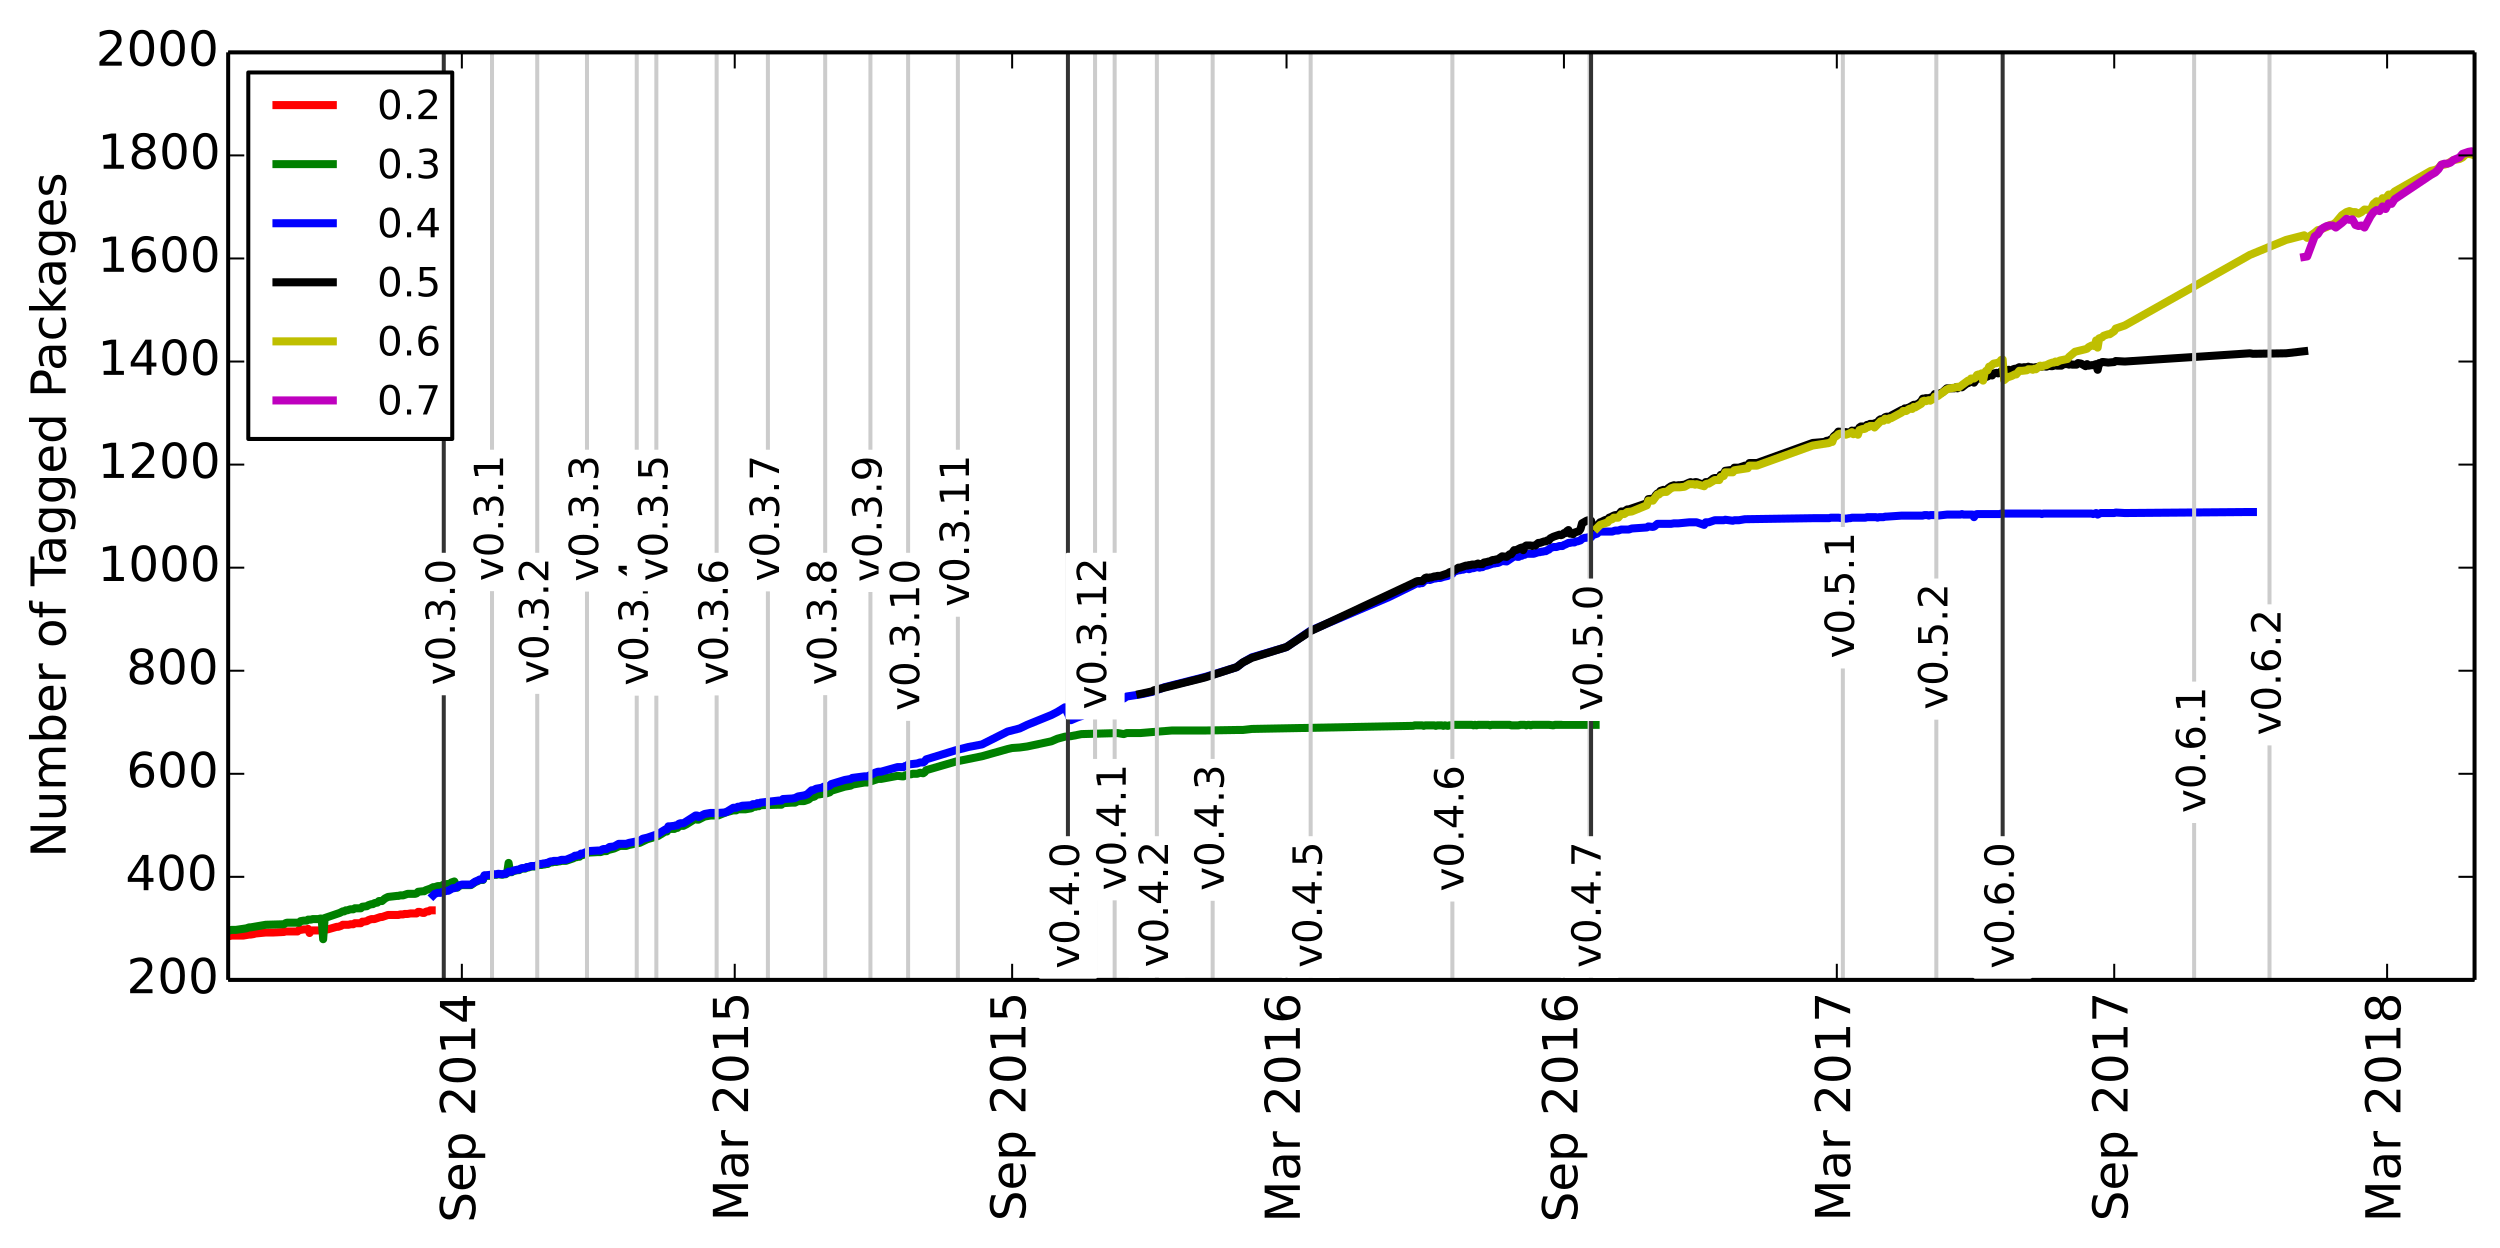 <?xml version="1.0" encoding="utf-8" standalone="no"?>
<!DOCTYPE svg PUBLIC "-//W3C//DTD SVG 1.1//EN"
  "http://www.w3.org/Graphics/SVG/1.1/DTD/svg11.dtd">
<!-- Created with matplotlib (http://matplotlib.org/) -->
<svg height="310pt" version="1.1" viewBox="0 0 621 310" width="621pt" xmlns="http://www.w3.org/2000/svg" xmlns:xlink="http://www.w3.org/1999/xlink">
 <defs>
  <style type="text/css">
*{stroke-linecap:butt;stroke-linejoin:round;}
  </style>
 </defs>
 <g id="figure_1">
  <g id="patch_1">
   <path d="
M0 310.907
L621.878 310.907
L621.878 0
L0 0
z
" style="fill:#ffffff;"/>
  </g>
  <g id="axes_1">
   <g id="patch_2">
    <path d="
M56.678 243.407
L614.678 243.407
L614.678 13.007
L56.678 13.007
z
" style="fill:#ffffff;"/>
   </g>
   <g id="line2d_1">
    <path clip-path="url(#pe067ca5dee)" d="
M107.235 226.127
L106.86 226.127
L106.486 226.383
L106.111 226.383
L105.737 226.511
L105.362 226.767
L104.988 226.767
L104.239 226.511
L103.864 226.511
L103.49 226.895
L103.115 226.895
L102.366 226.895
L101.992 226.895
L101.243 227.023
L100.868 227.023
L100.494 227.023
L100.119 227.151
L99.745 227.151
L99.37 227.151
L98.996 227.279
L98.621 227.279
L97.498 227.279
L97.123 227.279
L96.749 227.279
L96.374 227.279
L95.625 227.535
L94.876 227.791
L94.502 227.791
L94.127 227.919
L93.753 228.047
L93.004 228.303
L92.629 228.303
L92.255 228.303
L91.88 228.431
L91.506 228.559
L91.131 228.815
L90.382 228.943
L90.008 228.943
L89.633 229.327
L89.259 229.327
L88.884 229.327
L88.51 229.327
L88.135 229.327
L87.761 229.583
L87.012 229.583
L86.637 229.711
L86.263 229.711
L85.888 229.711
L85.514 229.711
L85.139 229.711
L84.765 229.967
L84.39 230.095
L84.016 230.223
L83.641 230.223
L81.394 230.863
L81.02 230.863
L80.645 230.991
L80.271 230.991
L79.896 231.119
L79.522 231.119
L79.147 231.119
L78.773 231.119
L78.398 231.119
L78.024 231.119
L77.649 231.119
L77.275 231.119
L76.9 231.759
L76.526 230.735
L76.151 230.863
L75.777 230.863
L75.402 230.863
L74.653 230.991
L74.279 230.991
L73.904 231.375
L73.53 231.375
L73.155 231.375
L72.781 231.375
L72.406 231.375
L72.032 231.375
L71.657 231.375
L71.283 231.375
L70.908 231.375
L70.534 231.503
L67.912 231.631
L67.163 231.631
L66.04 231.631
L63.418 231.887
L63.044 232.015
L62.295 232.143
L61.92 232.143
L61.172 232.271
L60.422 232.399
L60.048 232.399
L59.299 232.399
L58.925 232.399
L58.55 232.399
L58.175 232.399
L57.801 232.399
L57.426 232.399
L57.052 232.527
L56.678 232.527" style="fill:none;stroke:#ff0000;stroke-linecap:square;stroke-width:2;"/>
   </g>
   <g id="line2d_2">
    <path clip-path="url(#pe067ca5dee)" d="
M396.346 180.047
L386.235 180.047
L385.86 180.175
L384.737 180.047
L380.617 180.047
L380.243 180.175
L379.868 180.047
L379.494 180.047
L379.119 180.175
L378.745 180.047
L377.621 180.047
L377.247 180.175
L375.374 180.175
L375 180.047
L370.506 180.047
L370.131 180.175
L369.757 180.047
L367.135 180.047
L366.761 180.175
L366.386 180.047
L366.012 180.175
L365.637 180.047
L361.143 180.047
L360.769 180.175
L360.02 180.175
L359.645 180.303
L358.896 180.175
L358.522 180.303
L358.147 180.175
L357.024 180.175
L356.649 180.303
L356.275 180.175
L354.028 180.175
L353.653 180.303
L353.279 180.175
L351.406 180.175
L351.032 180.303
L310.961 181.071
L308.714 181.327
L307.216 181.327
L299.351 181.455
L291.112 181.455
L286.244 181.839
L283.248 182.095
L279.878 182.095
L279.129 182.351
L277.631 182.095
L268.643 182.351
L266.021 182.863
L264.523 182.991
L262.651 183.503
L261.153 184.143
L255.161 185.423
L253.288 185.679
L251.416 185.807
L250.292 186.063
L243.926 187.855
L237.559 189.135
L230.069 191.311
L229.695 191.823
L229.32 192.079
L228.571 191.951
L227.822 192.207
L226.699 192.207
L226.324 192.335
L225.575 192.335
L225.201 192.591
L224.826 192.591
L224.452 192.847
L224.078 192.847
L222.954 192.719
L218.835 193.487
L218.086 193.487
L215.464 194.383
L214.715 194.383
L211.719 194.895
L211.345 195.151
L209.847 195.407
L206.476 196.431
L206.102 196.815
L205.353 197.071
L204.604 197.071
L204.229 197.199
L202.731 197.455
L202.357 197.839
L201.982 197.967
L201.608 197.967
L200.859 198.607
L199.735 198.991
L198.237 198.991
L197.488 199.375
L196.739 199.375
L194.492 199.503
L194.118 199.887
L193.369 199.887
L188.875 200.015
L188.5 200.271
L188.126 200.143
L187.751 200.399
L187.377 200.399
L187.002 200.527
L186.628 200.783
L185.13 201.039
L183.257 201.039
L182.883 201.295
L182.134 201.295
L180.261 201.807
L178.389 202.575
L176.516 202.575
L175.018 202.831
L173.52 203.599
L173.146 203.599
L172.771 203.343
L170.524 204.751
L169.775 205.135
L169.026 205.135
L168.652 205.263
L168.278 205.647
L167.903 205.647
L167.529 205.903
L166.031 205.903
L165.656 206.543
L165.282 206.543
L163.409 207.695
L160.788 208.463
L158.915 209.359
L156.294 209.871
L155.545 210.127
L154.047 210.127
L153.672 210.255
L152.549 210.767
L151.051 211.151
L150.676 211.407
L149.927 211.407
L149.178 211.663
L148.429 211.663
L146.182 211.791
L144.684 212.431
L144.31 212.431
L143.935 212.815
L143.561 212.815
L143.186 212.943
L142.812 212.943
L142.437 213.199
L140.565 213.839
L139.441 213.839
L139.067 213.967
L138.692 213.967
L138.318 214.095
L137.569 214.095
L137.194 214.223
L136.82 214.223
L136.445 214.351
L136.071 214.607
L135.696 214.607
L135.322 214.735
L134.947 214.735
L134.573 214.863
L133.824 214.863
L133.075 215.247
L131.951 215.247
L131.202 215.503
L130.828 215.503
L130.453 215.759
L129.704 215.759
L129.33 215.887
L128.955 216.143
L128.581 216.143
L127.457 216.399
L127.083 216.655
L126.708 216.655
L126.334 214.351
L125.959 216.911
L125.585 217.167
L125.21 217.167
L124.836 217.295
L123.712 217.167
L123.338 217.295
L122.589 217.295
L121.84 217.551
L120.342 217.551
L119.967 218.575
L119.218 218.575
L118.469 218.959
L118.095 219.087
L116.971 219.855
L114.724 219.855
L113.975 220.111
L113.601 220.495
L112.852 218.959
L112.103 219.215
L111.729 219.599
L110.98 219.599
L110.605 219.727
L110.231 219.727
L109.482 220.111
L108.733 220.111
L107.984 220.367
L107.609 220.367
L106.86 220.751
L105.737 221.135
L105.362 221.391
L104.988 221.391
L103.864 221.519
L103.49 221.903
L103.115 222.031
L101.243 222.031
L100.119 222.415
L99.37 222.415
L98.996 222.543
L98.621 222.543
L96.374 222.799
L95.625 223.183
L94.876 223.823
L94.127 223.823
L93.753 224.207
L93.004 224.335
L92.629 224.591
L92.255 224.591
L91.506 224.847
L91.131 225.103
L90.008 225.231
L89.633 225.615
L88.135 225.615
L87.761 225.871
L87.012 225.871
L86.263 226.127
L85.888 226.127
L85.514 226.383
L85.139 226.383
L84.39 226.767
L80.645 228.047
L80.271 233.295
L79.896 228.175
L79.522 228.175
L79.147 228.303
L77.649 228.303
L77.275 228.431
L76.526 228.431
L76.151 228.687
L75.402 228.687
L74.653 228.815
L74.279 229.199
L71.283 229.199
L70.908 229.327
L70.534 229.583
L66.04 229.711
L62.295 230.351
L61.92 230.351
L61.172 230.607
L58.55 230.991
L57.426 230.991
L57.052 231.119
L56.678 231.119
L56.678 231.119" style="fill:none;stroke:#008000;stroke-linecap:square;stroke-width:2;"/>
   </g>
   <g id="line2d_3">
    <path clip-path="url(#pe067ca5dee)" d="
M559.626 127.183
L558.878 127.183
L527.794 127.439
L525.547 127.311
L525.173 127.439
L521.802 127.439
L521.053 127.823
L520.679 127.439
L519.93 127.695
L519.555 127.567
L507.571 127.567
L507.197 127.695
L506.822 127.567
L497.086 127.567
L496.711 127.695
L491.094 127.695
L490.719 127.823
L490.345 128.463
L489.97 127.823
L487.723 127.823
L487.349 127.695
L486.974 127.823
L483.604 127.823
L481.357 128.079
L480.982 127.951
L479.484 127.951
L479.11 128.079
L478.735 127.951
L477.986 127.951
L477.612 128.079
L472.369 128.079
L468.624 128.335
L468.249 128.335
L467.875 128.463
L466.751 128.463
L466.377 128.591
L466.002 128.463
L463.755 128.463
L463.381 128.591
L460.01 128.591
L459.636 128.719
L459.261 128.719
L458.512 128.847
L456.64 128.591
L454.767 128.591
L454.393 128.719
L450.273 128.719
L433.421 128.975
L431.923 129.231
L430.8 129.231
L430.425 129.359
L428.553 129.103
L428.178 129.231
L425.931 129.231
L424.433 129.743
L423.684 129.743
L423.31 130.383
L421.437 129.743
L419.565 129.743
L416.943 129.999
L415.82 129.999
L415.071 130.127
L411.7 130.127
L410.951 130.767
L410.577 130.895
L409.453 130.767
L409.079 131.023
L405.334 131.279
L404.585 131.535
L402.712 131.535
L401.963 131.791
L401.214 131.791
L400.465 132.047
L397.469 132.047
L397.095 132.175
L396.72 132.559
L395.597 132.943
L395.222 133.455
L394.473 133.455
L394.099 133.583
L393.724 133.583
L392.975 133.839
L392.601 134.223
L391.852 134.479
L391.478 134.479
L391.103 134.735
L390.354 134.735
L389.98 134.863
L389.605 134.863
L388.856 135.247
L388.482 135.375
L388.107 135.631
L387.358 135.631
L386.609 135.887
L385.86 135.887
L385.111 136.143
L384.737 136.527
L384.362 136.655
L383.988 136.911
L383.613 136.911
L383.239 137.039
L382.864 137.039
L382.49 137.167
L382.115 137.167
L380.992 137.551
L379.119 137.551
L378.745 137.807
L378.37 137.807
L377.996 138.063
L377.621 138.063
L377.247 138.319
L376.872 138.319
L376.498 138.191
L376.123 138.191
L374.251 139.471
L373.127 139.343
L372.378 139.727
L372.004 139.855
L371.629 139.855
L371.255 139.983
L370.88 139.983
L369.382 140.495
L368.633 140.623
L368.259 140.879
L367.884 140.879
L367.51 141.007
L367.135 140.879
L366.761 140.879
L366.012 141.135
L365.637 141.135
L364.888 141.391
L364.514 141.263
L364.139 141.263
L363.39 141.519
L363.016 141.519
L362.641 141.647
L362.267 141.647
L361.143 142.031
L360.769 142.543
L360.394 142.543
L360.02 142.671
L359.645 143.055
L358.522 143.311
L357.773 143.567
L357.024 143.567
L356.649 143.695
L356.275 143.695
L355.151 144.079
L354.777 143.951
L354.402 144.079
L354.028 144.079
L353.279 144.847
L352.904 144.847
L352.53 144.975
L352.155 144.847
L351.781 144.975
L351.032 145.359
L345.04 148.303
L325.566 156.623
L319.574 160.719
L310.961 163.279
L308.714 164.559
L307.216 165.711
L299.351 168.143
L289.24 170.703
L286.244 171.855
L283.248 172.495
L279.878 173.007
L279.129 173.519
L277.631 173.647
L273.137 175.055
L268.643 177.871
L267.519 178.255
L266.021 178.895
L264.523 175.695
L262.651 176.847
L261.153 177.615
L255.161 180.047
L253.288 180.943
L250.292 181.711
L243.926 184.911
L240.555 185.551
L237.559 186.319
L230.069 188.623
L229.695 189.135
L229.32 189.391
L228.571 189.391
L227.822 189.647
L225.575 189.903
L225.201 190.287
L224.826 190.287
L224.452 190.543
L222.954 190.543
L218.835 191.695
L218.086 191.695
L217.337 191.951
L216.588 192.335
L215.464 192.847
L214.715 192.847
L211.719 193.231
L211.345 193.487
L209.847 193.743
L206.476 194.767
L206.102 195.151
L205.353 195.407
L204.604 195.407
L204.229 195.663
L202.731 195.919
L201.982 196.303
L201.608 196.303
L200.484 197.327
L199.735 197.583
L198.237 197.839
L197.488 198.223
L196.739 198.351
L194.492 198.479
L194.118 198.863
L193.369 198.863
L188.875 199.375
L188.5 199.631
L188.126 199.503
L187.751 199.759
L187.002 199.759
L186.628 200.015
L184.381 200.143
L183.632 200.399
L183.257 200.399
L182.883 200.655
L182.134 200.655
L180.261 201.807
L178.389 201.935
L176.516 201.935
L175.018 202.191
L173.52 202.959
L173.146 202.575
L172.771 202.575
L169.775 204.495
L169.026 204.495
L168.652 204.623
L168.278 205.007
L167.903 205.007
L167.529 205.135
L166.405 205.263
L166.031 205.263
L165.656 206.031
L165.282 206.031
L163.409 207.183
L160.788 208.079
L159.664 208.335
L158.915 208.847
L156.294 209.359
L155.545 209.615
L153.672 209.615
L152.549 210.255
L151.425 210.383
L150.676 210.895
L149.927 210.895
L149.553 211.023
L149.178 211.279
L148.429 211.279
L146.182 211.407
L144.684 212.047
L144.31 212.047
L143.935 212.431
L143.561 212.431
L143.186 212.559
L142.812 212.559
L142.437 212.815
L140.565 213.583
L139.441 213.583
L138.692 213.839
L137.569 213.839
L137.194 213.967
L136.82 213.967
L136.445 214.095
L136.071 214.351
L135.696 214.351
L135.322 214.479
L134.947 214.479
L134.573 214.607
L133.824 214.607
L133.075 215.119
L131.951 215.119
L131.202 215.375
L130.828 215.375
L130.453 215.631
L129.704 215.631
L129.33 215.759
L128.955 216.015
L128.581 216.015
L127.457 216.271
L127.083 216.527
L126.334 216.527
L125.585 217.039
L125.21 217.039
L124.836 217.167
L123.712 217.039
L123.338 217.167
L122.589 217.167
L122.214 217.295
L121.84 217.295
L120.716 217.423
L120.342 217.423
L119.967 218.447
L119.218 218.447
L118.469 218.831
L118.095 218.959
L116.971 219.727
L114.724 219.727
L113.975 219.983
L113.601 220.367
L112.852 220.623
L112.478 220.623
L111.354 221.263
L110.98 221.263
L110.605 221.391
L110.231 221.391
L109.482 221.775
L108.733 221.775
L107.984 222.031
L107.609 222.415
L107.609 222.415" style="fill:none;stroke:#0000ff;stroke-linecap:square;stroke-width:2;"/>
   </g>
   <g id="line2d_4">
    <path clip-path="url(#pe067ca5dee)" d="
M572.359 87.247
L567.865 87.759
L559.626 87.887
L558.878 87.759
L527.794 89.807
L525.547 89.679
L525.173 89.935
L523.675 90.063
L522.551 89.935
L522.177 89.935
L521.802 90.191
L521.428 90.191
L521.053 91.855
L520.679 90.447
L519.93 90.703
L519.555 90.703
L518.806 90.831
L518.432 90.447
L518.057 90.959
L516.934 90.319
L516.185 90.191
L515.81 90.575
L514.687 90.575
L514.312 90.447
L513.938 90.575
L513.563 90.447
L512.814 90.447
L512.44 90.575
L512.065 90.831
L510.942 90.831
L510.567 90.703
L509.818 90.959
L509.444 90.959
L509.069 90.831
L508.32 91.087
L507.571 90.959
L507.197 91.087
L506.822 90.959
L506.448 91.087
L504.95 91.343
L504.575 91.215
L504.201 91.215
L503.826 91.087
L503.452 91.215
L502.703 91.215
L502.329 91.343
L501.58 91.215
L500.831 91.599
L500.456 91.599
L500.082 91.727
L499.333 92.111
L498.958 91.855
L497.835 92.239
L497.46 92.111
L497.086 92.239
L496.711 92.623
L496.337 92.751
L495.962 92.623
L495.213 92.751
L494.839 93.263
L494.464 93.135
L494.09 93.263
L493.715 93.519
L493.341 93.519
L492.966 93.903
L492.592 93.647
L492.217 93.647
L491.843 94.031
L491.468 93.903
L491.094 93.903
L490.345 95.055
L489.97 94.799
L489.596 94.799
L488.847 95.183
L488.472 95.311
L487.349 96.207
L486.974 96.079
L486.6 96.207
L486.225 96.463
L485.851 96.207
L485.476 96.463
L483.604 96.463
L482.48 97.487
L480.982 97.999
L480.608 97.871
L479.859 98.895
L479.484 98.767
L479.11 99.023
L478.735 98.895
L478.361 98.895
L477.986 99.023
L477.612 99.023
L477.237 99.663
L476.488 100.303
L475.739 100.559
L475.365 100.559
L474.241 101.199
L473.492 101.455
L473.118 101.455
L472.743 101.839
L472.369 101.839
L469.747 103.247
L469.373 103.631
L468.998 103.503
L468.624 103.503
L468.249 103.631
L467.5 104.271
L467.126 104.143
L466.751 104.399
L466.377 105.039
L466.002 105.039
L465.253 105.295
L464.504 105.295
L464.13 105.551
L463.755 105.551
L463.006 106.191
L462.632 105.935
L462.257 105.935
L461.883 106.191
L461.508 106.959
L461.134 107.087
L460.759 106.959
L460.385 107.087
L460.01 106.959
L459.636 107.343
L459.261 107.471
L458.512 107.343
L456.64 107.215
L456.265 107.727
L455.516 108.367
L455.142 109.007
L454.767 109.135
L454.393 109.391
L453.644 109.519
L453.269 109.775
L450.273 110.031
L436.417 115.023
L434.545 115.023
L434.17 115.663
L433.421 115.663
L431.923 116.175
L430.8 116.175
L430.425 116.687
L428.553 116.943
L428.178 117.711
L427.429 117.967
L427.055 118.735
L425.931 118.735
L425.557 118.863
L424.433 119.759
L423.684 119.759
L423.31 120.527
L421.437 119.759
L421.063 119.759
L420.688 119.887
L420.314 119.887
L419.939 119.759
L419.565 119.887
L418.441 120.399
L417.318 120.527
L416.943 120.527
L416.194 120.655
L415.82 120.527
L415.071 120.783
L414.322 121.295
L413.947 121.935
L413.198 121.679
L412.449 121.935
L412.075 122.447
L411.7 122.575
L411.326 122.959
L410.951 123.599
L410.577 123.855
L409.453 123.983
L409.079 125.007
L404.585 126.543
L404.21 126.543
L403.461 127.055
L402.712 127.055
L401.963 127.951
L401.214 127.951
L400.84 128.079
L400.091 128.463
L399.716 128.591
L399.342 129.103
L398.967 129.103
L398.593 129.231
L397.844 129.615
L397.469 129.743
L396.72 130.639
L396.346 130.639
L395.597 131.023
L395.222 129.359
L394.473 129.231
L394.099 129.359
L392.975 129.999
L392.601 131.407
L392.226 131.919
L391.103 132.303
L390.729 132.687
L390.354 132.559
L389.98 132.559
L389.605 131.663
L389.231 131.919
L388.856 132.431
L388.482 132.431
L388.107 132.815
L387.733 132.943
L387.358 132.815
L385.86 133.327
L385.111 133.711
L384.737 134.223
L384.362 134.223
L383.988 134.479
L383.613 134.479
L382.49 134.863
L382.115 134.863
L381.366 135.503
L380.992 135.503
L380.617 135.631
L380.243 135.503
L379.119 135.503
L378.745 135.759
L378.37 136.655
L377.996 136.015
L377.621 136.143
L376.872 136.527
L376.498 136.655
L376.123 136.655
L375.374 137.679
L375 137.679
L374.251 138.319
L373.127 138.191
L372.004 138.959
L371.629 138.959
L371.255 139.087
L370.88 139.087
L370.506 139.215
L370.131 139.471
L369.757 139.471
L369.382 139.599
L368.633 139.727
L368.259 140.111
L367.51 140.111
L367.135 139.983
L366.386 140.239
L365.637 140.239
L365.263 140.367
L364.888 140.367
L364.514 140.495
L364.139 140.495
L362.641 141.007
L362.267 141.007
L361.518 141.519
L361.143 141.519
L360.769 142.031
L360.394 142.031
L360.02 142.159
L359.645 142.415
L357.773 143.055
L357.024 143.055
L356.649 143.183
L356.275 143.183
L355.526 143.439
L355.151 143.439
L354.777 143.567
L354.402 143.439
L354.028 143.567
L353.279 144.335
L352.155 144.335
L351.781 144.463
L351.032 144.847
L325.566 156.751
L319.574 160.719
L310.961 163.407
L308.714 164.559
L307.216 165.711
L299.351 168.271
L286.618 171.471
L286.244 171.727
L283.248 172.367
L283.248 172.367" style="fill:none;stroke:#000000;stroke-linecap:square;stroke-width:2;"/>
   </g>
   <g id="line2d_5">
    <path clip-path="url(#pe067ca5dee)" d="
M614.678 38.607
L613.929 38.351
L613.18 38.223
L612.431 38.351
L611.682 39.119
L610.933 39.503
L609.435 39.759
L607.937 40.655
L607.188 40.911
L606.439 40.911
L605.69 41.807
L604.941 42.191
L603.817 42.447
L594.829 47.567
L594.08 48.335
L593.331 48.335
L592.582 49.359
L591.833 49.231
L591.084 50.511
L590.335 49.999
L589.586 50.639
L588.837 52.175
L587.339 52.047
L586.59 52.687
L585.841 53.071
L585.092 52.687
L584.343 52.687
L583.594 52.431
L582.845 52.687
L581.722 53.455
L580.224 55.247
L579.475 55.759
L578.726 55.887
L577.977 56.399
L577.228 56.655
L576.479 57.039
L575.73 57.167
L574.981 57.807
L573.108 59.087
L572.359 58.447
L567.865 59.599
L558.878 63.311
L527.794 80.847
L525.547 81.615
L525.173 82.255
L524.049 83.023
L523.675 83.023
L522.551 83.407
L522.177 83.791
L521.428 84.047
L521.053 86.351
L520.679 84.559
L520.304 85.967
L519.93 85.839
L519.555 85.839
L518.806 86.223
L518.432 86.607
L518.057 86.735
L515.436 87.375
L513.938 88.655
L513.563 89.167
L511.691 89.551
L510.942 89.935
L510.567 89.807
L510.193 90.063
L509.818 90.063
L509.069 90.319
L508.32 90.703
L507.571 90.831
L507.197 91.087
L506.822 90.831
L505.699 91.727
L505.324 91.599
L504.95 91.855
L504.575 91.727
L503.826 91.727
L503.452 91.983
L502.329 92.111
L501.58 92.111
L500.831 93.007
L500.456 93.007
L499.707 93.391
L498.584 93.775
L497.835 94.415
L497.46 89.295
L497.086 89.423
L496.711 89.935
L495.962 90.191
L495.213 90.319
L494.464 90.959
L494.09 91.087
L493.715 91.983
L493.341 92.111
L492.966 92.623
L492.592 94.543
L492.217 92.751
L491.843 93.135
L491.468 93.007
L491.094 93.135
L490.719 93.775
L490.345 94.031
L489.596 94.031
L489.221 94.543
L488.847 94.543
L486.6 96.207
L486.225 96.079
L485.476 96.335
L485.102 96.335
L484.727 96.463
L484.353 96.463
L483.604 96.719
L481.357 98.383
L480.982 98.511
L480.608 98.511
L480.233 99.151
L479.859 99.279
L479.484 99.535
L479.11 99.407
L478.361 99.663
L477.986 99.535
L477.612 99.663
L477.237 100.303
L475.739 101.199
L475.365 101.071
L474.99 101.583
L474.616 101.455
L474.241 101.583
L473.492 102.095
L472.743 102.095
L472.369 102.479
L469.747 103.887
L469.373 103.887
L468.998 104.271
L468.249 104.015
L467.875 104.527
L467.5 104.527
L467.126 104.655
L465.628 106.191
L465.253 105.807
L464.504 105.807
L464.13 106.063
L463.755 106.063
L463.381 106.447
L463.006 106.575
L462.632 106.575
L461.883 106.831
L461.508 107.983
L461.134 107.599
L460.385 107.855
L460.01 107.343
L459.261 107.727
L458.512 107.983
L457.014 107.727
L456.64 107.855
L456.265 108.239
L455.516 108.751
L455.142 109.775
L454.767 109.775
L454.393 110.031
L450.273 110.671
L436.417 115.663
L434.545 115.663
L434.17 116.303
L430.8 116.815
L430.425 117.327
L428.553 117.327
L428.178 118.223
L427.429 118.479
L427.055 119.247
L425.931 119.247
L424.433 120.143
L424.059 120.143
L423.684 120.271
L423.31 120.783
L421.437 120.271
L421.063 120.399
L420.688 120.271
L419.565 120.271
L418.441 120.911
L417.318 121.039
L415.82 121.039
L415.071 121.295
L413.947 122.191
L413.198 122.191
L412.449 122.447
L412.075 122.831
L411.7 122.831
L410.577 124.367
L409.453 124.367
L409.079 125.519
L405.334 127.055
L404.21 127.183
L403.461 127.695
L402.712 127.695
L401.963 128.591
L400.84 128.591
L400.465 128.975
L399.716 129.231
L399.342 129.743
L397.469 130.383
L396.72 131.151
L396.72 131.151" style="fill:none;stroke:#bfbf00;stroke-linecap:square;stroke-width:2;"/>
   </g>
   <g id="line2d_6">
    <path clip-path="url(#pe067ca5dee)" d="
M614.678 37.839
L613.929 37.583
L613.18 37.711
L612.431 37.967
L611.682 38.223
L610.933 39.119
L609.435 39.759
L608.686 40.399
L607.937 40.655
L607.188 40.655
L606.439 40.911
L605.69 42.063
L604.941 42.831
L603.817 43.471
L594.829 49.487
L594.08 50.639
L593.331 50.511
L592.582 51.919
L591.833 51.279
L591.084 52.431
L590.335 52.175
L589.586 52.687
L588.837 53.711
L587.339 56.527
L586.59 56.015
L585.841 56.143
L585.092 55.887
L584.343 54.479
L583.594 54.607
L582.845 54.351
L581.722 55.375
L580.224 56.527
L579.475 56.015
L578.726 56.015
L577.977 56.143
L577.228 56.527
L576.479 57.039
L575.73 58.191
L574.981 58.703
L573.108 63.695
L572.359 63.823" style="fill:none;stroke:#bf00bf;stroke-linecap:square;stroke-width:2;"/>
   </g>
   <g id="line2d_7">
    <path clip-path="url(#pe067ca5dee)" d="
M110.231 243.407
L110.231 13.007" style="fill:none;stroke:#333333;stroke-linecap:square;"/>
   </g>
   <g id="line2d_8">
    <path clip-path="url(#pe067ca5dee)" d="
M122.214 243.407
L122.214 13.007" style="fill:none;stroke:#cccccc;stroke-linecap:square;"/>
   </g>
   <g id="line2d_9">
    <path clip-path="url(#pe067ca5dee)" d="
M133.449 243.407
L133.449 13.007" style="fill:none;stroke:#cccccc;stroke-linecap:square;"/>
   </g>
   <g id="line2d_10">
    <path clip-path="url(#pe067ca5dee)" d="
M145.808 243.407
L145.808 13.007" style="fill:none;stroke:#cccccc;stroke-linecap:square;"/>
   </g>
   <g id="line2d_11">
    <path clip-path="url(#pe067ca5dee)" d="
M158.166 243.407
L158.166 13.007" style="fill:none;stroke:#cccccc;stroke-linecap:square;"/>
   </g>
   <g id="line2d_12">
    <path clip-path="url(#pe067ca5dee)" d="
M163.035 243.407
L163.035 13.007" style="fill:none;stroke:#cccccc;stroke-linecap:square;"/>
   </g>
   <g id="line2d_13">
    <path clip-path="url(#pe067ca5dee)" d="
M178.014 243.407
L178.014 13.007" style="fill:none;stroke:#cccccc;stroke-linecap:square;"/>
   </g>
   <g id="line2d_14">
    <path clip-path="url(#pe067ca5dee)" d="
M190.747 243.407
L190.747 13.007" style="fill:none;stroke:#cccccc;stroke-linecap:square;"/>
   </g>
   <g id="line2d_15">
    <path clip-path="url(#pe067ca5dee)" d="
M204.978 243.407
L204.978 13.007" style="fill:none;stroke:#cccccc;stroke-linecap:square;"/>
   </g>
   <g id="line2d_16">
    <path clip-path="url(#pe067ca5dee)" d="
M216.213 243.407
L216.213 13.007" style="fill:none;stroke:#cccccc;stroke-linecap:square;"/>
   </g>
   <g id="line2d_17">
    <path clip-path="url(#pe067ca5dee)" d="
M225.575 243.407
L225.575 13.007" style="fill:none;stroke:#cccccc;stroke-linecap:square;"/>
   </g>
   <g id="line2d_18">
    <path clip-path="url(#pe067ca5dee)" d="
M237.934 243.407
L237.934 13.007" style="fill:none;stroke:#cccccc;stroke-linecap:square;"/>
   </g>
   <g id="line2d_19">
    <path clip-path="url(#pe067ca5dee)" d="
M272.013 243.407
L272.013 13.007" style="fill:none;stroke:#cccccc;stroke-linecap:square;"/>
   </g>
   <g id="line2d_20">
    <path clip-path="url(#pe067ca5dee)" d="
M265.272 243.407
L265.272 13.007" style="fill:none;stroke:#333333;stroke-linecap:square;"/>
   </g>
   <g id="line2d_21">
    <path clip-path="url(#pe067ca5dee)" d="
M276.882 243.407
L276.882 13.007" style="fill:none;stroke:#cccccc;stroke-linecap:square;"/>
   </g>
   <g id="line2d_22">
    <path clip-path="url(#pe067ca5dee)" d="
M287.367 243.407
L287.367 13.007" style="fill:none;stroke:#cccccc;stroke-linecap:square;"/>
   </g>
   <g id="line2d_23">
    <path clip-path="url(#pe067ca5dee)" d="
M301.224 243.407
L301.224 13.007" style="fill:none;stroke:#cccccc;stroke-linecap:square;"/>
   </g>
   <g id="line2d_24">
    <path clip-path="url(#pe067ca5dee)" d="
M325.566 243.407
L325.566 13.007" style="fill:none;stroke:#cccccc;stroke-linecap:square;"/>
   </g>
   <g id="line2d_25">
    <path clip-path="url(#pe067ca5dee)" d="
M360.769 243.407
L360.769 13.007" style="fill:none;stroke:#cccccc;stroke-linecap:square;"/>
   </g>
   <g id="line2d_26">
    <path clip-path="url(#pe067ca5dee)" d="
M394.848 243.407
L394.848 13.007" style="fill:none;stroke:#cccccc;stroke-linecap:square;"/>
   </g>
   <g id="line2d_27">
    <path clip-path="url(#pe067ca5dee)" d="
M395.222 243.407
L395.222 13.007" style="fill:none;stroke:#333333;stroke-linecap:square;"/>
   </g>
   <g id="line2d_28">
    <path clip-path="url(#pe067ca5dee)" d="
M457.763 243.407
L457.763 13.007" style="fill:none;stroke:#cccccc;stroke-linecap:square;"/>
   </g>
   <g id="line2d_29">
    <path clip-path="url(#pe067ca5dee)" d="
M480.982 243.407
L480.982 13.007" style="fill:none;stroke:#cccccc;stroke-linecap:square;"/>
   </g>
   <g id="line2d_30">
    <path clip-path="url(#pe067ca5dee)" d="
M497.46 243.407
L497.46 13.007" style="fill:none;stroke:#333333;stroke-linecap:square;"/>
   </g>
   <g id="line2d_31">
    <path clip-path="url(#pe067ca5dee)" d="
M545.021 243.407
L545.021 13.007" style="fill:none;stroke:#cccccc;stroke-linecap:square;"/>
   </g>
   <g id="line2d_32">
    <path clip-path="url(#pe067ca5dee)" d="
M563.746 243.407
L563.746 13.007" style="fill:none;stroke:#cccccc;stroke-linecap:square;"/>
   </g>
   <g id="matplotlib.axis_1">
    <g id="xtick_1">
     <g id="line2d_33">
      <defs>
       <path d="
M0 0
L0 -4" id="m93b0483c22" style="stroke:#000000;stroke-width:0.5;"/>
      </defs>
      <g>
       <use style="stroke:#000000;stroke-width:0.5;" x="114.724" xlink:href="#m93b0483c22" y="243.407"/>
      </g>
     </g>
     <g id="line2d_34">
      <defs>
       <path d="
M0 0
L0 4" id="m741efc42ff" style="stroke:#000000;stroke-width:0.5;"/>
      </defs>
      <g>
       <use style="stroke:#000000;stroke-width:0.5;" x="114.724" xlink:href="#m741efc42ff" y="13.007"/>
      </g>
     </g>
     <g id="text_1">
      <!-- Sep 2014 -->
      <defs>
       <path d="
M12.406 8.297
L28.516 8.297
L28.516 63.922
L10.984 60.406
L10.984 69.391
L28.422 72.906
L38.281 72.906
L38.281 8.297
L54.391 8.297
L54.391 0
L12.406 0
z
" id="DejaVuSans-31"/>
       <path d="
M31.781 66.406
Q24.172 66.406 20.328 58.906
Q16.5 51.422 16.5 36.375
Q16.5 21.391 20.328 13.891
Q24.172 6.391 31.781 6.391
Q39.453 6.391 43.281 13.891
Q47.125 21.391 47.125 36.375
Q47.125 51.422 43.281 58.906
Q39.453 66.406 31.781 66.406
M31.781 74.219
Q44.047 74.219 50.516 64.516
Q56.984 54.828 56.984 36.375
Q56.984 17.969 50.516 8.266
Q44.047 -1.422 31.781 -1.422
Q19.531 -1.422 13.062 8.266
Q6.594 17.969 6.594 36.375
Q6.594 54.828 13.062 64.516
Q19.531 74.219 31.781 74.219" id="DejaVuSans-30"/>
       <path id="DejaVuSans-20"/>
       <path d="
M19.188 8.297
L53.609 8.297
L53.609 0
L7.328 0
L7.328 8.297
Q12.938 14.109 22.625 23.891
Q32.328 33.688 34.812 36.531
Q39.547 41.844 41.422 45.531
Q43.312 49.219 43.312 52.781
Q43.312 58.594 39.234 62.25
Q35.156 65.922 28.609 65.922
Q23.969 65.922 18.812 64.312
Q13.672 62.703 7.812 59.422
L7.812 69.391
Q13.766 71.781 18.938 73
Q24.125 74.219 28.422 74.219
Q39.75 74.219 46.484 68.547
Q53.219 62.891 53.219 53.422
Q53.219 48.922 51.531 44.891
Q49.859 40.875 45.406 35.406
Q44.188 33.984 37.641 27.219
Q31.109 20.453 19.188 8.297" id="DejaVuSans-32"/>
       <path d="
M37.797 64.312
L12.891 25.391
L37.797 25.391
z

M35.203 72.906
L47.609 72.906
L47.609 25.391
L58.016 25.391
L58.016 17.188
L47.609 17.188
L47.609 0
L37.797 0
L37.797 17.188
L4.891 17.188
L4.891 26.703
z
" id="DejaVuSans-34"/>
       <path d="
M53.516 70.516
L53.516 60.891
Q47.906 63.578 42.922 64.891
Q37.938 66.219 33.297 66.219
Q25.25 66.219 20.875 63.094
Q16.5 59.969 16.5 54.203
Q16.5 49.359 19.406 46.891
Q22.312 44.438 30.422 42.922
L36.375 41.703
Q47.406 39.594 52.656 34.297
Q57.906 29 57.906 20.125
Q57.906 9.516 50.797 4.047
Q43.703 -1.422 29.984 -1.422
Q24.812 -1.422 18.969 -0.25
Q13.141 0.922 6.891 3.219
L6.891 13.375
Q12.891 10.016 18.656 8.297
Q24.422 6.594 29.984 6.594
Q38.422 6.594 43.016 9.906
Q47.609 13.234 47.609 19.391
Q47.609 24.75 44.312 27.781
Q41.016 30.812 33.5 32.328
L27.484 33.5
Q16.453 35.688 11.516 40.375
Q6.594 45.062 6.594 53.422
Q6.594 63.094 13.406 68.656
Q20.219 74.219 32.172 74.219
Q37.312 74.219 42.625 73.281
Q47.953 72.359 53.516 70.516" id="DejaVuSans-53"/>
       <path d="
M56.203 29.594
L56.203 25.203
L14.891 25.203
Q15.484 15.922 20.484 11.062
Q25.484 6.203 34.422 6.203
Q39.594 6.203 44.453 7.469
Q49.312 8.734 54.109 11.281
L54.109 2.781
Q49.266 0.734 44.188 -0.344
Q39.109 -1.422 33.891 -1.422
Q20.797 -1.422 13.156 6.188
Q5.516 13.812 5.516 26.812
Q5.516 40.234 12.766 48.109
Q20.016 56 32.328 56
Q43.359 56 49.781 48.891
Q56.203 41.797 56.203 29.594
M47.219 32.234
Q47.125 39.594 43.094 43.984
Q39.062 48.391 32.422 48.391
Q24.906 48.391 20.391 44.141
Q15.875 39.891 15.188 32.172
z
" id="DejaVuSans-65"/>
       <path d="
M18.109 8.203
L18.109 -20.797
L9.078 -20.797
L9.078 54.688
L18.109 54.688
L18.109 46.391
Q20.953 51.266 25.266 53.625
Q29.594 56 35.594 56
Q45.562 56 51.781 48.094
Q58.016 40.188 58.016 27.297
Q58.016 14.406 51.781 6.484
Q45.562 -1.422 35.594 -1.422
Q29.594 -1.422 25.266 0.953
Q20.953 3.328 18.109 8.203
M48.688 27.297
Q48.688 37.203 44.609 42.844
Q40.531 48.484 33.406 48.484
Q26.266 48.484 22.188 42.844
Q18.109 37.203 18.109 27.297
Q18.109 17.391 22.188 11.75
Q26.266 6.109 33.406 6.109
Q40.531 6.109 44.609 11.75
Q48.688 17.391 48.688 27.297" id="DejaVuSans-70"/>
      </defs>
      <g transform="translate(118.036 303.707)rotate(-90.0)scale(0.12 -0.12)">
       <use xlink:href="#DejaVuSans-53"/>
       <use x="63.477" xlink:href="#DejaVuSans-65"/>
       <use x="125.0" xlink:href="#DejaVuSans-70"/>
       <use x="188.477" xlink:href="#DejaVuSans-20"/>
       <use x="220.264" xlink:href="#DejaVuSans-32"/>
       <use x="283.887" xlink:href="#DejaVuSans-30"/>
       <use x="347.51" xlink:href="#DejaVuSans-31"/>
       <use x="411.133" xlink:href="#DejaVuSans-34"/>
      </g>
     </g>
    </g>
    <g id="xtick_2">
     <g id="line2d_35">
      <g>
       <use style="stroke:#000000;stroke-width:0.5;" x="182.508" xlink:href="#m93b0483c22" y="243.407"/>
      </g>
     </g>
     <g id="line2d_36">
      <g>
       <use style="stroke:#000000;stroke-width:0.5;" x="182.508" xlink:href="#m741efc42ff" y="13.007"/>
      </g>
     </g>
     <g id="text_2">
      <!-- Mar 2015 -->
      <defs>
       <path d="
M9.812 72.906
L24.516 72.906
L43.109 23.297
L61.812 72.906
L76.516 72.906
L76.516 0
L66.891 0
L66.891 64.016
L48.094 14.016
L38.188 14.016
L19.391 64.016
L19.391 0
L9.812 0
z
" id="DejaVuSans-4d"/>
       <path d="
M41.109 46.297
Q39.594 47.172 37.812 47.578
Q36.031 48 33.891 48
Q26.266 48 22.188 43.047
Q18.109 38.094 18.109 28.812
L18.109 0
L9.078 0
L9.078 54.688
L18.109 54.688
L18.109 46.188
Q20.953 51.172 25.484 53.578
Q30.031 56 36.531 56
Q37.453 56 38.578 55.875
Q39.703 55.766 41.062 55.516
z
" id="DejaVuSans-72"/>
       <path d="
M10.797 72.906
L49.516 72.906
L49.516 64.594
L19.828 64.594
L19.828 46.734
Q21.969 47.469 24.109 47.828
Q26.266 48.188 28.422 48.188
Q40.625 48.188 47.75 41.5
Q54.891 34.812 54.891 23.391
Q54.891 11.625 47.562 5.094
Q40.234 -1.422 26.906 -1.422
Q22.312 -1.422 17.547 -0.641
Q12.797 0.141 7.719 1.703
L7.719 11.625
Q12.109 9.234 16.797 8.062
Q21.484 6.891 26.703 6.891
Q35.156 6.891 40.078 11.328
Q45.016 15.766 45.016 23.391
Q45.016 31 40.078 35.438
Q35.156 39.891 26.703 39.891
Q22.75 39.891 18.812 39.016
Q14.891 38.141 10.797 36.281
z
" id="DejaVuSans-35"/>
       <path d="
M34.281 27.484
Q23.391 27.484 19.188 25
Q14.984 22.516 14.984 16.5
Q14.984 11.719 18.141 8.906
Q21.297 6.109 26.703 6.109
Q34.188 6.109 38.703 11.406
Q43.219 16.703 43.219 25.484
L43.219 27.484
z

M52.203 31.203
L52.203 0
L43.219 0
L43.219 8.297
Q40.141 3.328 35.547 0.953
Q30.953 -1.422 24.312 -1.422
Q15.922 -1.422 10.953 3.297
Q6 8.016 6 15.922
Q6 25.141 12.172 29.828
Q18.359 34.516 30.609 34.516
L43.219 34.516
L43.219 35.406
Q43.219 41.609 39.141 45
Q35.062 48.391 27.688 48.391
Q23 48.391 18.547 47.266
Q14.109 46.141 10.016 43.891
L10.016 52.203
Q14.938 54.109 19.578 55.047
Q24.219 56 28.609 56
Q40.484 56 46.344 49.844
Q52.203 43.703 52.203 31.203" id="DejaVuSans-61"/>
      </defs>
      <g transform="translate(185.82 303.353)rotate(-90.0)scale(0.12 -0.12)">
       <use xlink:href="#DejaVuSans-4d"/>
       <use x="86.279" xlink:href="#DejaVuSans-61"/>
       <use x="147.559" xlink:href="#DejaVuSans-72"/>
       <use x="188.672" xlink:href="#DejaVuSans-20"/>
       <use x="220.459" xlink:href="#DejaVuSans-32"/>
       <use x="284.082" xlink:href="#DejaVuSans-30"/>
       <use x="347.705" xlink:href="#DejaVuSans-31"/>
       <use x="411.328" xlink:href="#DejaVuSans-35"/>
      </g>
     </g>
    </g>
    <g id="xtick_3">
     <g id="line2d_37">
      <g>
       <use style="stroke:#000000;stroke-width:0.5;" x="251.416" xlink:href="#m93b0483c22" y="243.407"/>
      </g>
     </g>
     <g id="line2d_38">
      <g>
       <use style="stroke:#000000;stroke-width:0.5;" x="251.416" xlink:href="#m741efc42ff" y="13.007"/>
      </g>
     </g>
     <g id="text_3">
      <!-- Sep 2015 -->
      <g transform="translate(254.727 303.332)rotate(-90.0)scale(0.12 -0.12)">
       <use xlink:href="#DejaVuSans-53"/>
       <use x="63.477" xlink:href="#DejaVuSans-65"/>
       <use x="125.0" xlink:href="#DejaVuSans-70"/>
       <use x="188.477" xlink:href="#DejaVuSans-20"/>
       <use x="220.264" xlink:href="#DejaVuSans-32"/>
       <use x="283.887" xlink:href="#DejaVuSans-30"/>
       <use x="347.51" xlink:href="#DejaVuSans-31"/>
       <use x="411.133" xlink:href="#DejaVuSans-35"/>
      </g>
     </g>
    </g>
    <g id="xtick_4">
     <g id="line2d_39">
      <g>
       <use style="stroke:#000000;stroke-width:0.5;" x="319.574" xlink:href="#m93b0483c22" y="243.407"/>
      </g>
     </g>
     <g id="line2d_40">
      <g>
       <use style="stroke:#000000;stroke-width:0.5;" x="319.574" xlink:href="#m741efc42ff" y="13.007"/>
      </g>
     </g>
     <g id="text_4">
      <!-- Mar 2016 -->
      <defs>
       <path d="
M33.016 40.375
Q26.375 40.375 22.484 35.828
Q18.609 31.297 18.609 23.391
Q18.609 15.531 22.484 10.953
Q26.375 6.391 33.016 6.391
Q39.656 6.391 43.531 10.953
Q47.406 15.531 47.406 23.391
Q47.406 31.297 43.531 35.828
Q39.656 40.375 33.016 40.375
M52.594 71.297
L52.594 62.312
Q48.875 64.062 45.094 64.984
Q41.312 65.922 37.594 65.922
Q27.828 65.922 22.672 59.328
Q17.531 52.734 16.797 39.406
Q19.672 43.656 24.016 45.922
Q28.375 48.188 33.594 48.188
Q44.578 48.188 50.953 41.516
Q57.328 34.859 57.328 23.391
Q57.328 12.156 50.688 5.359
Q44.047 -1.422 33.016 -1.422
Q20.359 -1.422 13.672 8.266
Q6.984 17.969 6.984 36.375
Q6.984 53.656 15.188 63.938
Q23.391 74.219 37.203 74.219
Q40.922 74.219 44.703 73.484
Q48.484 72.75 52.594 71.297" id="DejaVuSans-36"/>
      </defs>
      <g transform="translate(322.885 303.646)rotate(-90.0)scale(0.12 -0.12)">
       <use xlink:href="#DejaVuSans-4d"/>
       <use x="86.279" xlink:href="#DejaVuSans-61"/>
       <use x="147.559" xlink:href="#DejaVuSans-72"/>
       <use x="188.672" xlink:href="#DejaVuSans-20"/>
       <use x="220.459" xlink:href="#DejaVuSans-32"/>
       <use x="284.082" xlink:href="#DejaVuSans-30"/>
       <use x="347.705" xlink:href="#DejaVuSans-31"/>
       <use x="411.328" xlink:href="#DejaVuSans-36"/>
      </g>
     </g>
    </g>
    <g id="xtick_5">
     <g id="line2d_41">
      <g>
       <use style="stroke:#000000;stroke-width:0.5;" x="388.482" xlink:href="#m93b0483c22" y="243.407"/>
      </g>
     </g>
     <g id="line2d_42">
      <g>
       <use style="stroke:#000000;stroke-width:0.5;" x="388.482" xlink:href="#m741efc42ff" y="13.007"/>
      </g>
     </g>
     <g id="text_5">
      <!-- Sep 2016 -->
      <g transform="translate(391.793 303.625)rotate(-90.0)scale(0.12 -0.12)">
       <use xlink:href="#DejaVuSans-53"/>
       <use x="63.477" xlink:href="#DejaVuSans-65"/>
       <use x="125.0" xlink:href="#DejaVuSans-70"/>
       <use x="188.477" xlink:href="#DejaVuSans-20"/>
       <use x="220.264" xlink:href="#DejaVuSans-32"/>
       <use x="283.887" xlink:href="#DejaVuSans-30"/>
       <use x="347.51" xlink:href="#DejaVuSans-31"/>
       <use x="411.133" xlink:href="#DejaVuSans-36"/>
      </g>
     </g>
    </g>
    <g id="xtick_6">
     <g id="line2d_43">
      <g>
       <use style="stroke:#000000;stroke-width:0.5;" x="456.265" xlink:href="#m93b0483c22" y="243.407"/>
      </g>
     </g>
     <g id="line2d_44">
      <g>
       <use style="stroke:#000000;stroke-width:0.5;" x="456.265" xlink:href="#m741efc42ff" y="13.007"/>
      </g>
     </g>
     <g id="text_6">
      <!-- Mar 2017 -->
      <defs>
       <path d="
M8.203 72.906
L55.078 72.906
L55.078 68.703
L28.609 0
L18.312 0
L43.219 64.594
L8.203 64.594
z
" id="DejaVuSans-37"/>
      </defs>
      <g transform="translate(459.577 303.376)rotate(-90.0)scale(0.12 -0.12)">
       <use xlink:href="#DejaVuSans-4d"/>
       <use x="86.279" xlink:href="#DejaVuSans-61"/>
       <use x="147.559" xlink:href="#DejaVuSans-72"/>
       <use x="188.672" xlink:href="#DejaVuSans-20"/>
       <use x="220.459" xlink:href="#DejaVuSans-32"/>
       <use x="284.082" xlink:href="#DejaVuSans-30"/>
       <use x="347.705" xlink:href="#DejaVuSans-31"/>
       <use x="411.328" xlink:href="#DejaVuSans-37"/>
      </g>
     </g>
    </g>
    <g id="xtick_7">
     <g id="line2d_45">
      <g>
       <use style="stroke:#000000;stroke-width:0.5;" x="525.173" xlink:href="#m93b0483c22" y="243.407"/>
      </g>
     </g>
     <g id="line2d_46">
      <g>
       <use style="stroke:#000000;stroke-width:0.5;" x="525.173" xlink:href="#m741efc42ff" y="13.007"/>
      </g>
     </g>
     <g id="text_7">
      <!-- Sep 2017 -->
      <g transform="translate(528.484 303.355)rotate(-90.0)scale(0.12 -0.12)">
       <use xlink:href="#DejaVuSans-53"/>
       <use x="63.477" xlink:href="#DejaVuSans-65"/>
       <use x="125.0" xlink:href="#DejaVuSans-70"/>
       <use x="188.477" xlink:href="#DejaVuSans-20"/>
       <use x="220.264" xlink:href="#DejaVuSans-32"/>
       <use x="283.887" xlink:href="#DejaVuSans-30"/>
       <use x="347.51" xlink:href="#DejaVuSans-31"/>
       <use x="411.133" xlink:href="#DejaVuSans-37"/>
      </g>
     </g>
    </g>
    <g id="xtick_8">
     <g id="line2d_47">
      <g>
       <use style="stroke:#000000;stroke-width:0.5;" x="592.957" xlink:href="#m93b0483c22" y="243.407"/>
      </g>
     </g>
     <g id="line2d_48">
      <g>
       <use style="stroke:#000000;stroke-width:0.5;" x="592.957" xlink:href="#m741efc42ff" y="13.007"/>
      </g>
     </g>
     <g id="text_8">
      <!-- Mar 2018 -->
      <defs>
       <path d="
M31.781 34.625
Q24.75 34.625 20.719 30.859
Q16.703 27.094 16.703 20.516
Q16.703 13.922 20.719 10.156
Q24.75 6.391 31.781 6.391
Q38.812 6.391 42.859 10.172
Q46.922 13.969 46.922 20.516
Q46.922 27.094 42.891 30.859
Q38.875 34.625 31.781 34.625
M21.922 38.812
Q15.578 40.375 12.031 44.719
Q8.5 49.078 8.5 55.328
Q8.5 64.062 14.719 69.141
Q20.953 74.219 31.781 74.219
Q42.672 74.219 48.875 69.141
Q55.078 64.062 55.078 55.328
Q55.078 49.078 51.531 44.719
Q48 40.375 41.703 38.812
Q48.828 37.156 52.797 32.312
Q56.781 27.484 56.781 20.516
Q56.781 9.906 50.312 4.234
Q43.844 -1.422 31.781 -1.422
Q19.734 -1.422 13.25 4.234
Q6.781 9.906 6.781 20.516
Q6.781 27.484 10.781 32.312
Q14.797 37.156 21.922 38.812
M18.312 54.391
Q18.312 48.734 21.844 45.562
Q25.391 42.391 31.781 42.391
Q38.141 42.391 41.719 45.562
Q45.312 48.734 45.312 54.391
Q45.312 60.062 41.719 63.234
Q38.141 66.406 31.781 66.406
Q25.391 66.406 21.844 63.234
Q18.312 60.062 18.312 54.391" id="DejaVuSans-38"/>
      </defs>
      <g transform="translate(596.268 303.58)rotate(-90.0)scale(0.12 -0.12)">
       <use xlink:href="#DejaVuSans-4d"/>
       <use x="86.279" xlink:href="#DejaVuSans-61"/>
       <use x="147.559" xlink:href="#DejaVuSans-72"/>
       <use x="188.672" xlink:href="#DejaVuSans-20"/>
       <use x="220.459" xlink:href="#DejaVuSans-32"/>
       <use x="284.082" xlink:href="#DejaVuSans-30"/>
       <use x="347.705" xlink:href="#DejaVuSans-31"/>
       <use x="411.328" xlink:href="#DejaVuSans-38"/>
      </g>
     </g>
    </g>
   </g>
   <g id="matplotlib.axis_2">
    <g id="ytick_1">
     <g id="line2d_49">
      <defs>
       <path d="
M0 0
L4 0" id="m728421d6d4" style="stroke:#000000;stroke-width:0.5;"/>
      </defs>
      <g>
       <use style="stroke:#000000;stroke-width:0.5;" x="56.678" xlink:href="#m728421d6d4" y="243.407"/>
      </g>
     </g>
     <g id="line2d_50">
      <defs>
       <path d="
M0 0
L-4 0" id="mcb0005524f" style="stroke:#000000;stroke-width:0.5;"/>
      </defs>
      <g>
       <use style="stroke:#000000;stroke-width:0.5;" x="614.678" xlink:href="#mcb0005524f" y="243.407"/>
      </g>
     </g>
     <g id="text_9">
      <!-- 200 -->
      <g transform="translate(31.449 246.718)scale(0.12 -0.12)">
       <use xlink:href="#DejaVuSans-32"/>
       <use x="63.623" xlink:href="#DejaVuSans-30"/>
       <use x="127.246" xlink:href="#DejaVuSans-30"/>
      </g>
     </g>
    </g>
    <g id="ytick_2">
     <g id="line2d_51">
      <g>
       <use style="stroke:#000000;stroke-width:0.5;" x="56.678" xlink:href="#m728421d6d4" y="217.807"/>
      </g>
     </g>
     <g id="line2d_52">
      <g>
       <use style="stroke:#000000;stroke-width:0.5;" x="614.678" xlink:href="#mcb0005524f" y="217.807"/>
      </g>
     </g>
     <g id="text_10">
      <!-- 400 -->
      <g transform="translate(31.156 221.118)scale(0.12 -0.12)">
       <use xlink:href="#DejaVuSans-34"/>
       <use x="63.623" xlink:href="#DejaVuSans-30"/>
       <use x="127.246" xlink:href="#DejaVuSans-30"/>
      </g>
     </g>
    </g>
    <g id="ytick_3">
     <g id="line2d_53">
      <g>
       <use style="stroke:#000000;stroke-width:0.5;" x="56.678" xlink:href="#m728421d6d4" y="192.207"/>
      </g>
     </g>
     <g id="line2d_54">
      <g>
       <use style="stroke:#000000;stroke-width:0.5;" x="614.678" xlink:href="#mcb0005524f" y="192.207"/>
      </g>
     </g>
     <g id="text_11">
      <!-- 600 -->
      <g transform="translate(31.407 195.518)scale(0.12 -0.12)">
       <use xlink:href="#DejaVuSans-36"/>
       <use x="63.623" xlink:href="#DejaVuSans-30"/>
       <use x="127.246" xlink:href="#DejaVuSans-30"/>
      </g>
     </g>
    </g>
    <g id="ytick_4">
     <g id="line2d_55">
      <g>
       <use style="stroke:#000000;stroke-width:0.5;" x="56.678" xlink:href="#m728421d6d4" y="166.607"/>
      </g>
     </g>
     <g id="line2d_56">
      <g>
       <use style="stroke:#000000;stroke-width:0.5;" x="614.678" xlink:href="#mcb0005524f" y="166.607"/>
      </g>
     </g>
     <g id="text_12">
      <!-- 800 -->
      <g transform="translate(31.383 169.918)scale(0.12 -0.12)">
       <use xlink:href="#DejaVuSans-38"/>
       <use x="63.623" xlink:href="#DejaVuSans-30"/>
       <use x="127.246" xlink:href="#DejaVuSans-30"/>
      </g>
     </g>
    </g>
    <g id="ytick_5">
     <g id="line2d_57">
      <g>
       <use style="stroke:#000000;stroke-width:0.5;" x="56.678" xlink:href="#m728421d6d4" y="141.007"/>
      </g>
     </g>
     <g id="line2d_58">
      <g>
       <use style="stroke:#000000;stroke-width:0.5;" x="614.678" xlink:href="#mcb0005524f" y="141.007"/>
      </g>
     </g>
     <g id="text_13">
      <!-- 1000 -->
      <g transform="translate(24.253 144.318)scale(0.12 -0.12)">
       <use xlink:href="#DejaVuSans-31"/>
       <use x="63.623" xlink:href="#DejaVuSans-30"/>
       <use x="127.246" xlink:href="#DejaVuSans-30"/>
       <use x="190.869" xlink:href="#DejaVuSans-30"/>
      </g>
     </g>
    </g>
    <g id="ytick_6">
     <g id="line2d_59">
      <g>
       <use style="stroke:#000000;stroke-width:0.5;" x="56.678" xlink:href="#m728421d6d4" y="115.407"/>
      </g>
     </g>
     <g id="line2d_60">
      <g>
       <use style="stroke:#000000;stroke-width:0.5;" x="614.678" xlink:href="#mcb0005524f" y="115.407"/>
      </g>
     </g>
     <g id="text_14">
      <!-- 1200 -->
      <g transform="translate(24.253 118.718)scale(0.12 -0.12)">
       <use xlink:href="#DejaVuSans-31"/>
       <use x="63.623" xlink:href="#DejaVuSans-32"/>
       <use x="127.246" xlink:href="#DejaVuSans-30"/>
       <use x="190.869" xlink:href="#DejaVuSans-30"/>
      </g>
     </g>
    </g>
    <g id="ytick_7">
     <g id="line2d_61">
      <g>
       <use style="stroke:#000000;stroke-width:0.5;" x="56.678" xlink:href="#m728421d6d4" y="89.807"/>
      </g>
     </g>
     <g id="line2d_62">
      <g>
       <use style="stroke:#000000;stroke-width:0.5;" x="614.678" xlink:href="#mcb0005524f" y="89.807"/>
      </g>
     </g>
     <g id="text_15">
      <!-- 1400 -->
      <g transform="translate(24.253 93.118)scale(0.12 -0.12)">
       <use xlink:href="#DejaVuSans-31"/>
       <use x="63.623" xlink:href="#DejaVuSans-34"/>
       <use x="127.246" xlink:href="#DejaVuSans-30"/>
       <use x="190.869" xlink:href="#DejaVuSans-30"/>
      </g>
     </g>
    </g>
    <g id="ytick_8">
     <g id="line2d_63">
      <g>
       <use style="stroke:#000000;stroke-width:0.5;" x="56.678" xlink:href="#m728421d6d4" y="64.207"/>
      </g>
     </g>
     <g id="line2d_64">
      <g>
       <use style="stroke:#000000;stroke-width:0.5;" x="614.678" xlink:href="#mcb0005524f" y="64.207"/>
      </g>
     </g>
     <g id="text_16">
      <!-- 1600 -->
      <g transform="translate(24.253 67.518)scale(0.12 -0.12)">
       <use xlink:href="#DejaVuSans-31"/>
       <use x="63.623" xlink:href="#DejaVuSans-36"/>
       <use x="127.246" xlink:href="#DejaVuSans-30"/>
       <use x="190.869" xlink:href="#DejaVuSans-30"/>
      </g>
     </g>
    </g>
    <g id="ytick_9">
     <g id="line2d_65">
      <g>
       <use style="stroke:#000000;stroke-width:0.5;" x="56.678" xlink:href="#m728421d6d4" y="38.607"/>
      </g>
     </g>
     <g id="line2d_66">
      <g>
       <use style="stroke:#000000;stroke-width:0.5;" x="614.678" xlink:href="#mcb0005524f" y="38.607"/>
      </g>
     </g>
     <g id="text_17">
      <!-- 1800 -->
      <g transform="translate(24.253 41.918)scale(0.12 -0.12)">
       <use xlink:href="#DejaVuSans-31"/>
       <use x="63.623" xlink:href="#DejaVuSans-38"/>
       <use x="127.246" xlink:href="#DejaVuSans-30"/>
       <use x="190.869" xlink:href="#DejaVuSans-30"/>
      </g>
     </g>
    </g>
    <g id="ytick_10">
     <g id="line2d_67">
      <g>
       <use style="stroke:#000000;stroke-width:0.5;" x="56.678" xlink:href="#m728421d6d4" y="13.007"/>
      </g>
     </g>
     <g id="line2d_68">
      <g>
       <use style="stroke:#000000;stroke-width:0.5;" x="614.678" xlink:href="#mcb0005524f" y="13.007"/>
      </g>
     </g>
     <g id="text_18">
      <!-- 2000 -->
      <g transform="translate(23.814 16.318)scale(0.12 -0.12)">
       <use xlink:href="#DejaVuSans-32"/>
       <use x="63.623" xlink:href="#DejaVuSans-30"/>
       <use x="127.246" xlink:href="#DejaVuSans-30"/>
       <use x="190.869" xlink:href="#DejaVuSans-30"/>
      </g>
     </g>
    </g>
    <g id="text_19">
     <!-- Number of Tagged Packages -->
     <defs>
      <path d="
M9.812 72.906
L23.094 72.906
L55.422 11.922
L55.422 72.906
L64.984 72.906
L64.984 0
L51.703 0
L19.391 60.984
L19.391 0
L9.812 0
z
" id="DejaVuSans-4e"/>
      <path d="
M30.609 48.391
Q23.391 48.391 19.188 42.75
Q14.984 37.109 14.984 27.297
Q14.984 17.484 19.156 11.844
Q23.344 6.203 30.609 6.203
Q37.797 6.203 41.984 11.859
Q46.188 17.531 46.188 27.297
Q46.188 37.016 41.984 42.703
Q37.797 48.391 30.609 48.391
M30.609 56
Q42.328 56 49.016 48.375
Q55.719 40.766 55.719 27.297
Q55.719 13.875 49.016 6.219
Q42.328 -1.422 30.609 -1.422
Q18.844 -1.422 12.172 6.219
Q5.516 13.875 5.516 27.297
Q5.516 40.766 12.172 48.375
Q18.844 56 30.609 56" id="DejaVuSans-6f"/>
      <path d="
M52 44.188
Q55.375 50.25 60.062 53.125
Q64.75 56 71.094 56
Q79.641 56 84.281 50.016
Q88.922 44.047 88.922 33.016
L88.922 0
L79.891 0
L79.891 32.719
Q79.891 40.578 77.094 44.375
Q74.312 48.188 68.609 48.188
Q61.625 48.188 57.562 43.547
Q53.516 38.922 53.516 30.906
L53.516 0
L44.484 0
L44.484 32.719
Q44.484 40.625 41.703 44.406
Q38.922 48.188 33.109 48.188
Q26.219 48.188 22.156 43.531
Q18.109 38.875 18.109 30.906
L18.109 0
L9.078 0
L9.078 54.688
L18.109 54.688
L18.109 46.188
Q21.188 51.219 25.484 53.609
Q29.781 56 35.688 56
Q41.656 56 45.828 52.969
Q50 49.953 52 44.188" id="DejaVuSans-6d"/>
      <path d="
M9.078 75.984
L18.109 75.984
L18.109 31.109
L44.922 54.688
L56.391 54.688
L27.391 29.109
L57.625 0
L45.906 0
L18.109 26.703
L18.109 0
L9.078 0
z
" id="DejaVuSans-6b"/>
      <path d="
M37.109 75.984
L37.109 68.5
L28.516 68.5
Q23.688 68.5 21.797 66.547
Q19.922 64.594 19.922 59.516
L19.922 54.688
L34.719 54.688
L34.719 47.703
L19.922 47.703
L19.922 0
L10.891 0
L10.891 47.703
L2.297 47.703
L2.297 54.688
L10.891 54.688
L10.891 58.5
Q10.891 67.625 15.141 71.797
Q19.391 75.984 28.609 75.984
z
" id="DejaVuSans-66"/>
      <path d="
M8.5 21.578
L8.5 54.688
L17.484 54.688
L17.484 21.922
Q17.484 14.156 20.5 10.266
Q23.531 6.391 29.594 6.391
Q36.859 6.391 41.078 11.031
Q45.312 15.672 45.312 23.688
L45.312 54.688
L54.297 54.688
L54.297 0
L45.312 0
L45.312 8.406
Q42.047 3.422 37.719 1
Q33.406 -1.422 27.688 -1.422
Q18.266 -1.422 13.375 4.438
Q8.5 10.297 8.5 21.578
M31.109 56
z
" id="DejaVuSans-75"/>
      <path d="
M45.406 27.984
Q45.406 37.75 41.375 43.109
Q37.359 48.484 30.078 48.484
Q22.859 48.484 18.828 43.109
Q14.797 37.75 14.797 27.984
Q14.797 18.266 18.828 12.891
Q22.859 7.516 30.078 7.516
Q37.359 7.516 41.375 12.891
Q45.406 18.266 45.406 27.984
M54.391 6.781
Q54.391 -7.172 48.188 -13.984
Q42 -20.797 29.203 -20.797
Q24.469 -20.797 20.266 -20.094
Q16.062 -19.391 12.109 -17.922
L12.109 -9.188
Q16.062 -11.328 19.922 -12.344
Q23.781 -13.375 27.781 -13.375
Q36.625 -13.375 41.016 -8.766
Q45.406 -4.156 45.406 5.172
L45.406 9.625
Q42.625 4.781 38.281 2.391
Q33.938 0 27.875 0
Q17.828 0 11.672 7.656
Q5.516 15.328 5.516 27.984
Q5.516 40.672 11.672 48.328
Q17.828 56 27.875 56
Q33.938 56 38.281 53.609
Q42.625 51.219 45.406 46.391
L45.406 54.688
L54.391 54.688
z
" id="DejaVuSans-67"/>
      <path d="
M45.406 46.391
L45.406 75.984
L54.391 75.984
L54.391 0
L45.406 0
L45.406 8.203
Q42.578 3.328 38.25 0.953
Q33.938 -1.422 27.875 -1.422
Q17.969 -1.422 11.734 6.484
Q5.516 14.406 5.516 27.297
Q5.516 40.188 11.734 48.094
Q17.969 56 27.875 56
Q33.938 56 38.25 53.625
Q42.578 51.266 45.406 46.391
M14.797 27.297
Q14.797 17.391 18.875 11.75
Q22.953 6.109 30.078 6.109
Q37.203 6.109 41.297 11.75
Q45.406 17.391 45.406 27.297
Q45.406 37.203 41.297 42.844
Q37.203 48.484 30.078 48.484
Q22.953 48.484 18.875 42.844
Q14.797 37.203 14.797 27.297" id="DejaVuSans-64"/>
      <path d="
M19.672 64.797
L19.672 37.406
L32.078 37.406
Q38.969 37.406 42.719 40.969
Q46.484 44.531 46.484 51.125
Q46.484 57.672 42.719 61.234
Q38.969 64.797 32.078 64.797
z

M9.812 72.906
L32.078 72.906
Q44.344 72.906 50.609 67.359
Q56.891 61.812 56.891 51.125
Q56.891 40.328 50.609 34.812
Q44.344 29.297 32.078 29.297
L19.672 29.297
L19.672 0
L9.812 0
z
" id="DejaVuSans-50"/>
      <path d="
M48.688 27.297
Q48.688 37.203 44.609 42.844
Q40.531 48.484 33.406 48.484
Q26.266 48.484 22.188 42.844
Q18.109 37.203 18.109 27.297
Q18.109 17.391 22.188 11.75
Q26.266 6.109 33.406 6.109
Q40.531 6.109 44.609 11.75
Q48.688 17.391 48.688 27.297
M18.109 46.391
Q20.953 51.266 25.266 53.625
Q29.594 56 35.594 56
Q45.562 56 51.781 48.094
Q58.016 40.188 58.016 27.297
Q58.016 14.406 51.781 6.484
Q45.562 -1.422 35.594 -1.422
Q29.594 -1.422 25.266 0.953
Q20.953 3.328 18.109 8.203
L18.109 0
L9.078 0
L9.078 75.984
L18.109 75.984
z
" id="DejaVuSans-62"/>
      <path d="
M48.781 52.594
L48.781 44.188
Q44.969 46.297 41.141 47.344
Q37.312 48.391 33.406 48.391
Q24.656 48.391 19.812 42.844
Q14.984 37.312 14.984 27.297
Q14.984 17.281 19.812 11.734
Q24.656 6.203 33.406 6.203
Q37.312 6.203 41.141 7.25
Q44.969 8.297 48.781 10.406
L48.781 2.094
Q45.016 0.344 40.984 -0.531
Q36.969 -1.422 32.422 -1.422
Q20.062 -1.422 12.781 6.344
Q5.516 14.109 5.516 27.297
Q5.516 40.672 12.859 48.328
Q20.219 56 33.016 56
Q37.156 56 41.109 55.141
Q45.062 54.297 48.781 52.594" id="DejaVuSans-63"/>
      <path d="
M44.281 53.078
L44.281 44.578
Q40.484 46.531 36.375 47.5
Q32.281 48.484 27.875 48.484
Q21.188 48.484 17.844 46.438
Q14.5 44.391 14.5 40.281
Q14.5 37.156 16.891 35.375
Q19.281 33.594 26.516 31.984
L29.594 31.297
Q39.156 29.25 43.188 25.516
Q47.219 21.781 47.219 15.094
Q47.219 7.469 41.188 3.016
Q35.156 -1.422 24.609 -1.422
Q20.219 -1.422 15.453 -0.562
Q10.688 0.297 5.422 2
L5.422 11.281
Q10.406 8.688 15.234 7.391
Q20.062 6.109 24.812 6.109
Q31.156 6.109 34.562 8.281
Q37.984 10.453 37.984 14.406
Q37.984 18.062 35.516 20.016
Q33.062 21.969 24.703 23.781
L21.578 24.516
Q13.234 26.266 9.516 29.906
Q5.812 33.547 5.812 39.891
Q5.812 47.609 11.281 51.797
Q16.75 56 26.812 56
Q31.781 56 36.172 55.266
Q40.578 54.547 44.281 53.078" id="DejaVuSans-73"/>
      <path d="
M-0.297 72.906
L61.375 72.906
L61.375 64.594
L35.5 64.594
L35.5 0
L25.594 0
L25.594 64.594
L-0.297 64.594
z
" id="DejaVuSans-54"/>
     </defs>
     <g transform="translate(16.318 212.989)rotate(-90.0)scale(0.12 -0.12)">
      <use xlink:href="#DejaVuSans-4e"/>
      <use x="74.805" xlink:href="#DejaVuSans-75"/>
      <use x="138.184" xlink:href="#DejaVuSans-6d"/>
      <use x="235.596" xlink:href="#DejaVuSans-62"/>
      <use x="299.072" xlink:href="#DejaVuSans-65"/>
      <use x="360.596" xlink:href="#DejaVuSans-72"/>
      <use x="401.709" xlink:href="#DejaVuSans-20"/>
      <use x="433.496" xlink:href="#DejaVuSans-6f"/>
      <use x="494.678" xlink:href="#DejaVuSans-66"/>
      <use x="529.883" xlink:href="#DejaVuSans-20"/>
      <use x="561.67" xlink:href="#DejaVuSans-54"/>
      <use x="606.254" xlink:href="#DejaVuSans-61"/>
      <use x="667.533" xlink:href="#DejaVuSans-67"/>
      <use x="731.01" xlink:href="#DejaVuSans-67"/>
      <use x="794.486" xlink:href="#DejaVuSans-65"/>
      <use x="856.01" xlink:href="#DejaVuSans-64"/>
      <use x="919.486" xlink:href="#DejaVuSans-20"/>
      <use x="951.273" xlink:href="#DejaVuSans-50"/>
      <use x="1007.076" xlink:href="#DejaVuSans-61"/>
      <use x="1068.355" xlink:href="#DejaVuSans-63"/>
      <use x="1123.336" xlink:href="#DejaVuSans-6b"/>
      <use x="1179.496" xlink:href="#DejaVuSans-61"/>
      <use x="1240.775" xlink:href="#DejaVuSans-67"/>
      <use x="1304.252" xlink:href="#DejaVuSans-65"/>
      <use x="1365.775" xlink:href="#DejaVuSans-73"/>
     </g>
    </g>
   </g>
   <g id="patch_3">
    <path d="
M56.678 13.007
L614.678 13.007" style="fill:none;stroke:#000000;"/>
   </g>
   <g id="patch_4">
    <path d="
M614.678 243.407
L614.678 13.007" style="fill:none;stroke:#000000;"/>
   </g>
   <g id="patch_5">
    <path d="
M56.678 243.407
L614.678 243.407" style="fill:none;stroke:#000000;"/>
   </g>
   <g id="patch_6">
    <path d="
M56.678 243.407
L56.678 13.007" style="fill:none;stroke:#000000;"/>
   </g>
   <g id="text_20">
    <g id="patch_7">
     <path d="
M103.393 172.199
L117.068 172.199
L117.068 137.811
L103.393 137.811
z
" style="fill:#ffffff;stroke:#ffffff;"/>
    </g>
    <!-- v0.3.0 -->
    <defs>
     <path d="
M40.578 39.312
Q47.656 37.797 51.625 33
Q55.609 28.219 55.609 21.188
Q55.609 10.406 48.188 4.484
Q40.766 -1.422 27.094 -1.422
Q22.516 -1.422 17.656 -0.516
Q12.797 0.391 7.625 2.203
L7.625 11.719
Q11.719 9.328 16.594 8.109
Q21.484 6.891 26.812 6.891
Q36.078 6.891 40.938 10.547
Q45.797 14.203 45.797 21.188
Q45.797 27.641 41.281 31.266
Q36.766 34.906 28.719 34.906
L20.219 34.906
L20.219 43.016
L29.109 43.016
Q36.375 43.016 40.234 45.922
Q44.094 48.828 44.094 54.297
Q44.094 59.906 40.109 62.906
Q36.141 65.922 28.719 65.922
Q24.656 65.922 20.016 65.031
Q15.375 64.156 9.812 62.312
L9.812 71.094
Q15.438 72.656 20.344 73.438
Q25.25 74.219 29.594 74.219
Q40.828 74.219 47.359 69.109
Q53.906 64.016 53.906 55.328
Q53.906 49.266 50.438 45.094
Q46.969 40.922 40.578 39.312" id="DejaVuSans-33"/>
     <path d="
M2.984 54.688
L12.5 54.688
L29.594 8.797
L46.688 54.688
L56.203 54.688
L35.688 0
L23.484 0
z
" id="DejaVuSans-76"/>
     <path d="
M10.688 12.406
L21 12.406
L21 0
L10.688 0
z
" id="DejaVuSans-2e"/>
    </defs>
    <g transform="translate(112.989 170.199)rotate(-90.0)scale(0.1 -0.1)">
     <use xlink:href="#DejaVuSans-76"/>
     <use x="59.18" xlink:href="#DejaVuSans-30"/>
     <use x="122.803" xlink:href="#DejaVuSans-2e"/>
     <use x="154.59" xlink:href="#DejaVuSans-33"/>
     <use x="218.213" xlink:href="#DejaVuSans-2e"/>
     <use x="250.0" xlink:href="#DejaVuSans-30"/>
    </g>
   </g>
   <g id="text_21">
    <g id="patch_8">
     <path d="
M115.377 146.34
L129.052 146.34
L129.052 112.211
L115.377 112.211
z
" style="fill:#ffffff;stroke:#ffffff;"/>
    </g>
    <!-- v0.3.1 -->
    <g transform="translate(124.973 144.34)rotate(-90.0)scale(0.1 -0.1)">
     <use xlink:href="#DejaVuSans-76"/>
     <use x="59.18" xlink:href="#DejaVuSans-30"/>
     <use x="122.803" xlink:href="#DejaVuSans-2e"/>
     <use x="154.59" xlink:href="#DejaVuSans-33"/>
     <use x="218.213" xlink:href="#DejaVuSans-2e"/>
     <use x="250.0" xlink:href="#DejaVuSans-31"/>
    </g>
   </g>
   <g id="text_22">
    <g id="patch_9">
     <path d="
M126.612 171.862
L140.286 171.862
L140.286 137.811
L126.612 137.811
z
" style="fill:#ffffff;stroke:#ffffff;"/>
    </g>
    <!-- v0.3.2 -->
    <g transform="translate(136.208 169.862)rotate(-90.0)scale(0.1 -0.1)">
     <use xlink:href="#DejaVuSans-76"/>
     <use x="59.18" xlink:href="#DejaVuSans-30"/>
     <use x="122.803" xlink:href="#DejaVuSans-2e"/>
     <use x="154.59" xlink:href="#DejaVuSans-33"/>
     <use x="218.213" xlink:href="#DejaVuSans-2e"/>
     <use x="250.0" xlink:href="#DejaVuSans-32"/>
    </g>
   </g>
   <g id="text_23">
    <g id="patch_10">
     <path d="
M138.971 146.462
L152.645 146.462
L152.645 112.211
L138.971 112.211
z
" style="fill:#ffffff;stroke:#ffffff;"/>
    </g>
    <!-- v0.3.3 -->
    <g transform="translate(148.566 144.462)rotate(-90.0)scale(0.1 -0.1)">
     <use xlink:href="#DejaVuSans-76"/>
     <use x="59.18" xlink:href="#DejaVuSans-30"/>
     <use x="122.803" xlink:href="#DejaVuSans-2e"/>
     <use x="154.59" xlink:href="#DejaVuSans-33"/>
     <use x="218.213" xlink:href="#DejaVuSans-2e"/>
     <use x="250.0" xlink:href="#DejaVuSans-33"/>
    </g>
   </g>
   <g id="text_24">
    <g id="patch_11">
     <path d="
M151.329 172.302
L165.003 172.302
L165.003 137.811
L151.329 137.811
z
" style="fill:#ffffff;stroke:#ffffff;"/>
    </g>
    <!-- v0.3.4 -->
    <g transform="translate(160.924 170.302)rotate(-90.0)scale(0.1 -0.1)">
     <use xlink:href="#DejaVuSans-76"/>
     <use x="59.18" xlink:href="#DejaVuSans-30"/>
     <use x="122.803" xlink:href="#DejaVuSans-2e"/>
     <use x="154.59" xlink:href="#DejaVuSans-33"/>
     <use x="218.213" xlink:href="#DejaVuSans-2e"/>
     <use x="250.0" xlink:href="#DejaVuSans-34"/>
    </g>
   </g>
   <g id="text_25">
    <g id="patch_12">
     <path d="
M156.197 146.39
L169.872 146.39
L169.872 112.211
L156.197 112.211
z
" style="fill:#ffffff;stroke:#ffffff;"/>
    </g>
    <!-- v0.3.5 -->
    <g transform="translate(165.793 144.39)rotate(-90.0)scale(0.1 -0.1)">
     <use xlink:href="#DejaVuSans-76"/>
     <use x="59.18" xlink:href="#DejaVuSans-30"/>
     <use x="122.803" xlink:href="#DejaVuSans-2e"/>
     <use x="154.59" xlink:href="#DejaVuSans-33"/>
     <use x="218.213" xlink:href="#DejaVuSans-2e"/>
     <use x="250.0" xlink:href="#DejaVuSans-35"/>
    </g>
   </g>
   <g id="text_26">
    <g id="patch_13">
     <path d="
M171.177 172.234
L184.852 172.234
L184.852 137.811
L171.177 137.811
z
" style="fill:#ffffff;stroke:#ffffff;"/>
    </g>
    <!-- v0.3.6 -->
    <g transform="translate(180.773 170.234)rotate(-90.0)scale(0.1 -0.1)">
     <use xlink:href="#DejaVuSans-76"/>
     <use x="59.18" xlink:href="#DejaVuSans-30"/>
     <use x="122.803" xlink:href="#DejaVuSans-2e"/>
     <use x="154.59" xlink:href="#DejaVuSans-33"/>
     <use x="218.213" xlink:href="#DejaVuSans-2e"/>
     <use x="250.0" xlink:href="#DejaVuSans-36"/>
    </g>
   </g>
   <g id="text_27">
    <g id="patch_14">
     <path d="
M183.91 146.409
L197.584 146.409
L197.584 112.211
L183.91 112.211
z
" style="fill:#ffffff;stroke:#ffffff;"/>
    </g>
    <!-- v0.3.7 -->
    <g transform="translate(193.506 144.409)rotate(-90.0)scale(0.1 -0.1)">
     <use xlink:href="#DejaVuSans-76"/>
     <use x="59.18" xlink:href="#DejaVuSans-30"/>
     <use x="122.803" xlink:href="#DejaVuSans-2e"/>
     <use x="154.59" xlink:href="#DejaVuSans-33"/>
     <use x="218.213" xlink:href="#DejaVuSans-2e"/>
     <use x="250.0" xlink:href="#DejaVuSans-37"/>
    </g>
   </g>
   <g id="text_28">
    <g id="patch_15">
     <path d="
M198.141 172.179
L211.815 172.179
L211.815 137.811
L198.141 137.811
z
" style="fill:#ffffff;stroke:#ffffff;"/>
    </g>
    <!-- v0.3.8 -->
    <g transform="translate(207.736 170.179)rotate(-90.0)scale(0.1 -0.1)">
     <use xlink:href="#DejaVuSans-76"/>
     <use x="59.18" xlink:href="#DejaVuSans-30"/>
     <use x="122.803" xlink:href="#DejaVuSans-2e"/>
     <use x="154.59" xlink:href="#DejaVuSans-33"/>
     <use x="218.213" xlink:href="#DejaVuSans-2e"/>
     <use x="250.0" xlink:href="#DejaVuSans-38"/>
    </g>
   </g>
   <g id="text_29">
    <g id="patch_16">
     <path d="
M209.376 146.56
L223.05 146.56
L223.05 112.211
L209.376 112.211
z
" style="fill:#ffffff;stroke:#ffffff;"/>
    </g>
    <!-- v0.3.9 -->
    <defs>
     <path d="
M10.984 1.516
L10.984 10.5
Q14.703 8.734 18.5 7.812
Q22.312 6.891 25.984 6.891
Q35.75 6.891 40.891 13.453
Q46.047 20.016 46.781 33.406
Q43.953 29.203 39.594 26.953
Q35.25 24.703 29.984 24.703
Q19.047 24.703 12.672 31.312
Q6.297 37.938 6.297 49.422
Q6.297 60.641 12.938 67.422
Q19.578 74.219 30.609 74.219
Q43.266 74.219 49.922 64.516
Q56.594 54.828 56.594 36.375
Q56.594 19.141 48.406 8.859
Q40.234 -1.422 26.422 -1.422
Q22.703 -1.422 18.891 -0.688
Q15.094 0.047 10.984 1.516
M30.609 32.422
Q37.25 32.422 41.125 36.953
Q45.016 41.5 45.016 49.422
Q45.016 57.281 41.125 61.844
Q37.25 66.406 30.609 66.406
Q23.969 66.406 20.094 61.844
Q16.219 57.281 16.219 49.422
Q16.219 41.5 20.094 36.953
Q23.969 32.422 30.609 32.422" id="DejaVuSans-39"/>
    </defs>
    <g transform="translate(218.971 144.56)rotate(-90.0)scale(0.1 -0.1)">
     <use xlink:href="#DejaVuSans-76"/>
     <use x="59.18" xlink:href="#DejaVuSans-30"/>
     <use x="122.803" xlink:href="#DejaVuSans-2e"/>
     <use x="154.59" xlink:href="#DejaVuSans-33"/>
     <use x="218.213" xlink:href="#DejaVuSans-2e"/>
     <use x="250.0" xlink:href="#DejaVuSans-39"/>
    </g>
   </g>
   <g id="text_30">
    <g id="patch_17">
     <path d="
M218.738 178.559
L232.413 178.559
L232.413 137.811
L218.738 137.811
z
" style="fill:#ffffff;stroke:#ffffff;"/>
    </g>
    <!-- v0.3.10 -->
    <g transform="translate(228.334 176.559)rotate(-90.0)scale(0.1 -0.1)">
     <use xlink:href="#DejaVuSans-76"/>
     <use x="59.18" xlink:href="#DejaVuSans-30"/>
     <use x="122.803" xlink:href="#DejaVuSans-2e"/>
     <use x="154.59" xlink:href="#DejaVuSans-33"/>
     <use x="218.213" xlink:href="#DejaVuSans-2e"/>
     <use x="250.0" xlink:href="#DejaVuSans-31"/>
     <use x="313.623" xlink:href="#DejaVuSans-30"/>
    </g>
   </g>
   <g id="text_31">
    <g id="patch_18">
     <path d="
M231.097 152.7
L244.771 152.7
L244.771 112.211
L231.097 112.211
z
" style="fill:#ffffff;stroke:#ffffff;"/>
    </g>
    <!-- v0.3.11 -->
    <g transform="translate(240.692 150.7)rotate(-90.0)scale(0.1 -0.1)">
     <use xlink:href="#DejaVuSans-76"/>
     <use x="59.18" xlink:href="#DejaVuSans-30"/>
     <use x="122.803" xlink:href="#DejaVuSans-2e"/>
     <use x="154.59" xlink:href="#DejaVuSans-33"/>
     <use x="218.213" xlink:href="#DejaVuSans-2e"/>
     <use x="250.0" xlink:href="#DejaVuSans-31"/>
     <use x="313.623" xlink:href="#DejaVuSans-31"/>
    </g>
   </g>
   <g id="text_32">
    <g id="patch_19">
     <path d="
M265.176 178.222
L278.85 178.222
L278.85 137.811
L265.176 137.811
z
" style="fill:#ffffff;stroke:#ffffff;"/>
    </g>
    <!-- v0.3.12 -->
    <g transform="translate(274.771 176.222)rotate(-90.0)scale(0.1 -0.1)">
     <use xlink:href="#DejaVuSans-76"/>
     <use x="59.18" xlink:href="#DejaVuSans-30"/>
     <use x="122.803" xlink:href="#DejaVuSans-2e"/>
     <use x="154.59" xlink:href="#DejaVuSans-33"/>
     <use x="218.213" xlink:href="#DejaVuSans-2e"/>
     <use x="250.0" xlink:href="#DejaVuSans-31"/>
     <use x="313.623" xlink:href="#DejaVuSans-32"/>
    </g>
   </g>
   <g id="text_33">
    <g id="patch_20">
     <path d="
M258.435 242.599
L272.109 242.599
L272.109 208.211
L258.435 208.211
z
" style="fill:#ffffff;stroke:#ffffff;"/>
    </g>
    <!-- v0.4.0 -->
    <g transform="translate(268.03 240.599)rotate(-90.0)scale(0.1 -0.1)">
     <use xlink:href="#DejaVuSans-76"/>
     <use x="59.18" xlink:href="#DejaVuSans-30"/>
     <use x="122.803" xlink:href="#DejaVuSans-2e"/>
     <use x="154.59" xlink:href="#DejaVuSans-34"/>
     <use x="218.213" xlink:href="#DejaVuSans-2e"/>
     <use x="250.0" xlink:href="#DejaVuSans-30"/>
    </g>
   </g>
   <g id="text_34">
    <g id="patch_21">
     <path d="
M270.044 223.14
L283.719 223.14
L283.719 189.011
L270.044 189.011
z
" style="fill:#ffffff;stroke:#ffffff;"/>
    </g>
    <!-- v0.4.1 -->
    <g transform="translate(279.64 221.14)rotate(-90.0)scale(0.1 -0.1)">
     <use xlink:href="#DejaVuSans-76"/>
     <use x="59.18" xlink:href="#DejaVuSans-30"/>
     <use x="122.803" xlink:href="#DejaVuSans-2e"/>
     <use x="154.59" xlink:href="#DejaVuSans-34"/>
     <use x="218.213" xlink:href="#DejaVuSans-2e"/>
     <use x="250.0" xlink:href="#DejaVuSans-31"/>
    </g>
   </g>
   <g id="text_35">
    <g id="patch_22">
     <path d="
M280.53 242.262
L294.205 242.262
L294.205 208.211
L280.53 208.211
z
" style="fill:#ffffff;stroke:#ffffff;"/>
    </g>
    <!-- v0.4.2 -->
    <g transform="translate(290.126 240.262)rotate(-90.0)scale(0.1 -0.1)">
     <use xlink:href="#DejaVuSans-76"/>
     <use x="59.18" xlink:href="#DejaVuSans-30"/>
     <use x="122.803" xlink:href="#DejaVuSans-2e"/>
     <use x="154.59" xlink:href="#DejaVuSans-34"/>
     <use x="218.213" xlink:href="#DejaVuSans-2e"/>
     <use x="250.0" xlink:href="#DejaVuSans-32"/>
    </g>
   </g>
   <g id="text_36">
    <g id="patch_23">
     <path d="
M294.387 223.262
L308.061 223.262
L308.061 189.011
L294.387 189.011
z
" style="fill:#ffffff;stroke:#ffffff;"/>
    </g>
    <!-- v0.4.3 -->
    <g transform="translate(303.982 221.262)rotate(-90.0)scale(0.1 -0.1)">
     <use xlink:href="#DejaVuSans-76"/>
     <use x="59.18" xlink:href="#DejaVuSans-30"/>
     <use x="122.803" xlink:href="#DejaVuSans-2e"/>
     <use x="154.59" xlink:href="#DejaVuSans-34"/>
     <use x="218.213" xlink:href="#DejaVuSans-2e"/>
     <use x="250.0" xlink:href="#DejaVuSans-33"/>
    </g>
   </g>
   <g id="text_37">
    <g id="patch_24">
     <path d="
M318.729 242.39
L332.403 242.39
L332.403 208.211
L318.729 208.211
z
" style="fill:#ffffff;stroke:#ffffff;"/>
    </g>
    <!-- v0.4.5 -->
    <g transform="translate(328.324 240.39)rotate(-90.0)scale(0.1 -0.1)">
     <use xlink:href="#DejaVuSans-76"/>
     <use x="59.18" xlink:href="#DejaVuSans-30"/>
     <use x="122.803" xlink:href="#DejaVuSans-2e"/>
     <use x="154.59" xlink:href="#DejaVuSans-34"/>
     <use x="218.213" xlink:href="#DejaVuSans-2e"/>
     <use x="250.0" xlink:href="#DejaVuSans-35"/>
    </g>
   </g>
   <g id="text_38">
    <g id="patch_25">
     <path d="
M353.932 223.434
L367.606 223.434
L367.606 189.011
L353.932 189.011
z
" style="fill:#ffffff;stroke:#ffffff;"/>
    </g>
    <!-- v0.4.6 -->
    <g transform="translate(363.527 221.434)rotate(-90.0)scale(0.1 -0.1)">
     <use xlink:href="#DejaVuSans-76"/>
     <use x="59.18" xlink:href="#DejaVuSans-30"/>
     <use x="122.803" xlink:href="#DejaVuSans-2e"/>
     <use x="154.59" xlink:href="#DejaVuSans-34"/>
     <use x="218.213" xlink:href="#DejaVuSans-2e"/>
     <use x="250.0" xlink:href="#DejaVuSans-36"/>
    </g>
   </g>
   <g id="text_39">
    <g id="patch_26">
     <path d="
M388.011 242.409
L401.685 242.409
L401.685 208.211
L388.011 208.211
z
" style="fill:#ffffff;stroke:#ffffff;"/>
    </g>
    <!-- v0.4.7 -->
    <g transform="translate(397.606 240.409)rotate(-90.0)scale(0.1 -0.1)">
     <use xlink:href="#DejaVuSans-76"/>
     <use x="59.18" xlink:href="#DejaVuSans-30"/>
     <use x="122.803" xlink:href="#DejaVuSans-2e"/>
     <use x="154.59" xlink:href="#DejaVuSans-34"/>
     <use x="218.213" xlink:href="#DejaVuSans-2e"/>
     <use x="250.0" xlink:href="#DejaVuSans-37"/>
    </g>
   </g>
   <g id="text_40">
    <g id="patch_27">
     <path d="
M388.385 178.599
L402.06 178.599
L402.06 144.211
L388.385 144.211
z
" style="fill:#ffffff;stroke:#ffffff;"/>
    </g>
    <!-- v0.5.0 -->
    <g transform="translate(397.981 176.599)rotate(-90.0)scale(0.1 -0.1)">
     <use xlink:href="#DejaVuSans-76"/>
     <use x="59.18" xlink:href="#DejaVuSans-30"/>
     <use x="122.803" xlink:href="#DejaVuSans-2e"/>
     <use x="154.59" xlink:href="#DejaVuSans-35"/>
     <use x="218.213" xlink:href="#DejaVuSans-2e"/>
     <use x="250.0" xlink:href="#DejaVuSans-30"/>
    </g>
   </g>
   <g id="text_41">
    <g id="patch_28">
     <path d="
M450.926 165.54
L464.601 165.54
L464.601 131.411
L450.926 131.411
z
" style="fill:#ffffff;stroke:#ffffff;"/>
    </g>
    <!-- v0.5.1 -->
    <g transform="translate(460.522 163.54)rotate(-90.0)scale(0.1 -0.1)">
     <use xlink:href="#DejaVuSans-76"/>
     <use x="59.18" xlink:href="#DejaVuSans-30"/>
     <use x="122.803" xlink:href="#DejaVuSans-2e"/>
     <use x="154.59" xlink:href="#DejaVuSans-35"/>
     <use x="218.213" xlink:href="#DejaVuSans-2e"/>
     <use x="250.0" xlink:href="#DejaVuSans-31"/>
    </g>
   </g>
   <g id="text_42">
    <g id="patch_29">
     <path d="
M474.145 178.262
L487.819 178.262
L487.819 144.211
L474.145 144.211
z
" style="fill:#ffffff;stroke:#ffffff;"/>
    </g>
    <!-- v0.5.2 -->
    <g transform="translate(483.74 176.262)rotate(-90.0)scale(0.1 -0.1)">
     <use xlink:href="#DejaVuSans-76"/>
     <use x="59.18" xlink:href="#DejaVuSans-30"/>
     <use x="122.803" xlink:href="#DejaVuSans-2e"/>
     <use x="154.59" xlink:href="#DejaVuSans-35"/>
     <use x="218.213" xlink:href="#DejaVuSans-2e"/>
     <use x="250.0" xlink:href="#DejaVuSans-32"/>
    </g>
   </g>
   <g id="text_43">
    <g id="patch_30">
     <path d="
M490.623 242.599
L504.297 242.599
L504.297 208.211
L490.623 208.211
z
" style="fill:#ffffff;stroke:#ffffff;"/>
    </g>
    <!-- v0.6.0 -->
    <g transform="translate(500.218 240.599)rotate(-90.0)scale(0.1 -0.1)">
     <use xlink:href="#DejaVuSans-76"/>
     <use x="59.18" xlink:href="#DejaVuSans-30"/>
     <use x="122.803" xlink:href="#DejaVuSans-2e"/>
     <use x="154.59" xlink:href="#DejaVuSans-36"/>
     <use x="218.213" xlink:href="#DejaVuSans-2e"/>
     <use x="250.0" xlink:href="#DejaVuSans-30"/>
    </g>
   </g>
   <g id="text_44">
    <g id="patch_31">
     <path d="
M538.184 203.94
L551.858 203.94
L551.858 169.811
L538.184 169.811
z
" style="fill:#ffffff;stroke:#ffffff;"/>
    </g>
    <!-- v0.6.1 -->
    <g transform="translate(547.779 201.94)rotate(-90.0)scale(0.1 -0.1)">
     <use xlink:href="#DejaVuSans-76"/>
     <use x="59.18" xlink:href="#DejaVuSans-30"/>
     <use x="122.803" xlink:href="#DejaVuSans-2e"/>
     <use x="154.59" xlink:href="#DejaVuSans-36"/>
     <use x="218.213" xlink:href="#DejaVuSans-2e"/>
     <use x="250.0" xlink:href="#DejaVuSans-31"/>
    </g>
   </g>
   <g id="text_45">
    <g id="patch_32">
     <path d="
M556.909 184.662
L570.583 184.662
L570.583 150.611
L556.909 150.611
z
" style="fill:#ffffff;stroke:#ffffff;"/>
    </g>
    <!-- v0.6.2 -->
    <g transform="translate(566.504 182.662)rotate(-90.0)scale(0.1 -0.1)">
     <use xlink:href="#DejaVuSans-76"/>
     <use x="59.18" xlink:href="#DejaVuSans-30"/>
     <use x="122.803" xlink:href="#DejaVuSans-2e"/>
     <use x="154.59" xlink:href="#DejaVuSans-36"/>
     <use x="218.213" xlink:href="#DejaVuSans-2e"/>
     <use x="250.0" xlink:href="#DejaVuSans-32"/>
    </g>
   </g>
   <g id="legend_1">
    <g id="patch_33">
     <path d="
M61.675 109.037
L112.338 109.037
L112.338 18.005
L61.675 18.005
L61.675 109.037
z
" style="fill:#ffffff;stroke:#000000;"/>
    </g>
    <g id="line2d_69">
     <path d="
M68.673 26.1
L82.667 26.1" style="fill:none;stroke:#ff0000;stroke-linecap:square;stroke-width:2;"/>
    </g>
    <g id="line2d_70"/>
    <g id="text_46">
     <!-- 0.2 -->
     <g transform="translate(93.663 29.599)scale(0.1 -0.1)">
      <use xlink:href="#DejaVuSans-30"/>
      <use x="63.623" xlink:href="#DejaVuSans-2e"/>
      <use x="95.41" xlink:href="#DejaVuSans-32"/>
     </g>
    </g>
    <g id="line2d_71">
     <path d="
M68.673 40.772
L82.667 40.772" style="fill:none;stroke:#008000;stroke-linecap:square;stroke-width:2;"/>
    </g>
    <g id="line2d_72"/>
    <g id="text_47">
     <!-- 0.3 -->
     <g transform="translate(93.663 44.271)scale(0.1 -0.1)">
      <use xlink:href="#DejaVuSans-30"/>
      <use x="63.623" xlink:href="#DejaVuSans-2e"/>
      <use x="95.41" xlink:href="#DejaVuSans-33"/>
     </g>
    </g>
    <g id="line2d_73">
     <path d="
M68.673 55.445
L82.667 55.445" style="fill:none;stroke:#0000ff;stroke-linecap:square;stroke-width:2;"/>
    </g>
    <g id="line2d_74"/>
    <g id="text_48">
     <!-- 0.4 -->
     <g transform="translate(93.663 58.943)scale(0.1 -0.1)">
      <use xlink:href="#DejaVuSans-30"/>
      <use x="63.623" xlink:href="#DejaVuSans-2e"/>
      <use x="95.41" xlink:href="#DejaVuSans-34"/>
     </g>
    </g>
    <g id="line2d_75">
     <path d="
M68.673 70.117
L82.667 70.117" style="fill:none;stroke:#000000;stroke-linecap:square;stroke-width:2;"/>
    </g>
    <g id="line2d_76"/>
    <g id="text_49">
     <!-- 0.5 -->
     <g transform="translate(93.663 73.615)scale(0.1 -0.1)">
      <use xlink:href="#DejaVuSans-30"/>
      <use x="63.623" xlink:href="#DejaVuSans-2e"/>
      <use x="95.41" xlink:href="#DejaVuSans-35"/>
     </g>
    </g>
    <g id="line2d_77">
     <path d="
M68.673 84.789
L82.667 84.789" style="fill:none;stroke:#bfbf00;stroke-linecap:square;stroke-width:2;"/>
    </g>
    <g id="line2d_78"/>
    <g id="text_50">
     <!-- 0.6 -->
     <g transform="translate(93.663 88.288)scale(0.1 -0.1)">
      <use xlink:href="#DejaVuSans-30"/>
      <use x="63.623" xlink:href="#DejaVuSans-2e"/>
      <use x="95.41" xlink:href="#DejaVuSans-36"/>
     </g>
    </g>
    <g id="line2d_79">
     <path d="
M68.673 99.461
L82.667 99.461" style="fill:none;stroke:#bf00bf;stroke-linecap:square;stroke-width:2;"/>
    </g>
    <g id="line2d_80"/>
    <g id="text_51">
     <!-- 0.7 -->
     <g transform="translate(93.663 102.96)scale(0.1 -0.1)">
      <use xlink:href="#DejaVuSans-30"/>
      <use x="63.623" xlink:href="#DejaVuSans-2e"/>
      <use x="95.41" xlink:href="#DejaVuSans-37"/>
     </g>
    </g>
   </g>
  </g>
 </g>
 <defs>
  <clipPath id="pe067ca5dee">
   <rect height="230.4" width="558.0" x="56.678" y="13.007"/>
  </clipPath>
 </defs>
</svg>
